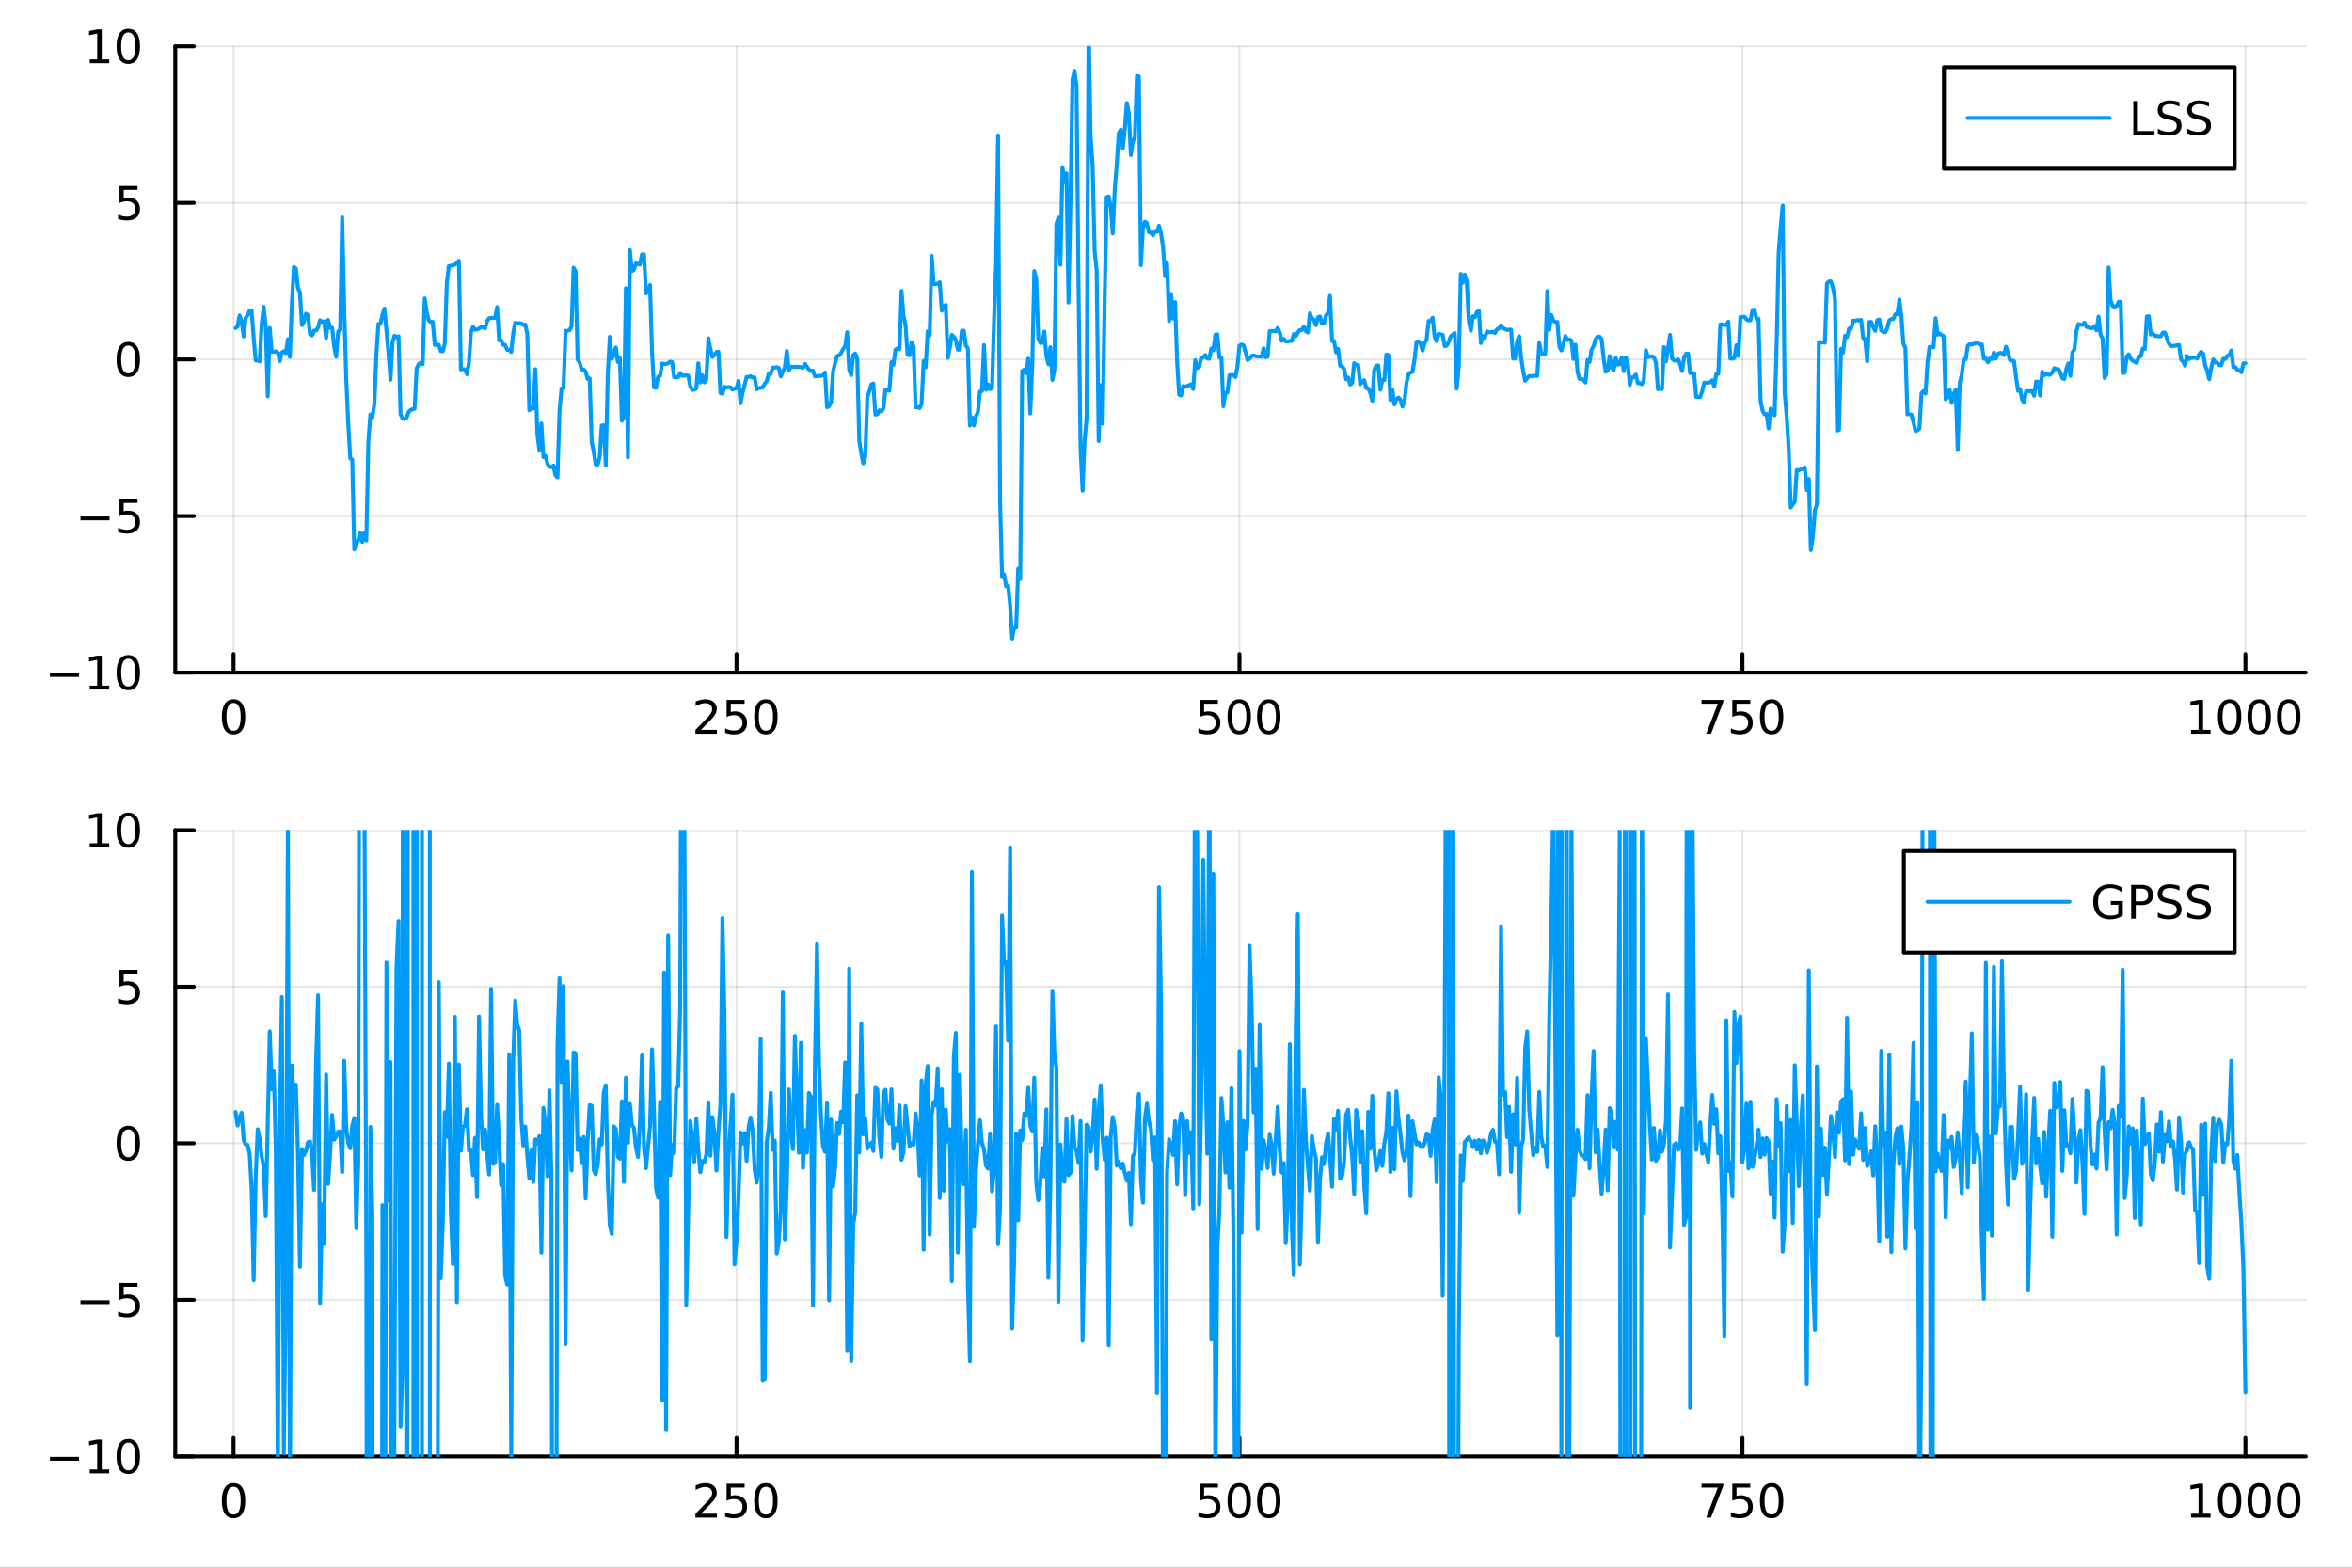 <?xml version="1.0" encoding="utf-8"?>
<svg xmlns="http://www.w3.org/2000/svg" xmlns:xlink="http://www.w3.org/1999/xlink" width="600" height="400" viewBox="0 0 2400 1600">
<rect x="0" y="0" width="2400" height="1600" fill="#333333" stroke="none"/>
<defs>
  <clipPath id="clip320">
    <rect x="0" y="0" width="2400" height="1600"/>
  </clipPath>
</defs>
<path clip-path="url(#clip320)" d="M0 1600 L2400 1600 L2400 0 L0 0  Z" fill="#ffffff" fill-rule="evenodd" fill-opacity="1"/>
<defs>
  <clipPath id="clip321">
    <rect x="480" y="0" width="1681" height="1600"/>
  </clipPath>
</defs>
<path clip-path="url(#clip320)" d="M178.867 686.448 L2352.76 686.448 L2352.76 47.244 L178.867 47.244  Z" fill="#ffffff" fill-rule="evenodd" fill-opacity="1"/>
<defs>
  <clipPath id="clip322">
    <rect x="178" y="47" width="2175" height="640"/>
  </clipPath>
</defs>
<polyline clip-path="url(#clip322)" style="stroke:#000000; stroke-linecap:round; stroke-linejoin:round; stroke-width:2; stroke-opacity:0.1; fill:none" points="238.339,686.448 238.339,47.244 "/>
<polyline clip-path="url(#clip322)" style="stroke:#000000; stroke-linecap:round; stroke-linejoin:round; stroke-width:2; stroke-opacity:0.1; fill:none" points="751.562,686.448 751.562,47.244 "/>
<polyline clip-path="url(#clip322)" style="stroke:#000000; stroke-linecap:round; stroke-linejoin:round; stroke-width:2; stroke-opacity:0.1; fill:none" points="1264.78,686.448 1264.78,47.244 "/>
<polyline clip-path="url(#clip322)" style="stroke:#000000; stroke-linecap:round; stroke-linejoin:round; stroke-width:2; stroke-opacity:0.1; fill:none" points="1778.01,686.448 1778.01,47.244 "/>
<polyline clip-path="url(#clip322)" style="stroke:#000000; stroke-linecap:round; stroke-linejoin:round; stroke-width:2; stroke-opacity:0.1; fill:none" points="2291.23,686.448 2291.23,47.244 "/>
<polyline clip-path="url(#clip322)" style="stroke:#000000; stroke-linecap:round; stroke-linejoin:round; stroke-width:2; stroke-opacity:0.1; fill:none" points="178.867,686.448 2352.76,686.448 "/>
<polyline clip-path="url(#clip322)" style="stroke:#000000; stroke-linecap:round; stroke-linejoin:round; stroke-width:2; stroke-opacity:0.1; fill:none" points="178.867,526.647 2352.76,526.647 "/>
<polyline clip-path="url(#clip322)" style="stroke:#000000; stroke-linecap:round; stroke-linejoin:round; stroke-width:2; stroke-opacity:0.1; fill:none" points="178.867,366.846 2352.76,366.846 "/>
<polyline clip-path="url(#clip322)" style="stroke:#000000; stroke-linecap:round; stroke-linejoin:round; stroke-width:2; stroke-opacity:0.1; fill:none" points="178.867,207.045 2352.76,207.045 "/>
<polyline clip-path="url(#clip322)" style="stroke:#000000; stroke-linecap:round; stroke-linejoin:round; stroke-width:2; stroke-opacity:0.1; fill:none" points="178.867,47.244 2352.76,47.244 "/>
<polyline clip-path="url(#clip320)" style="stroke:#000000; stroke-linecap:round; stroke-linejoin:round; stroke-width:4; stroke-opacity:1; fill:none" points="178.867,686.448 2352.76,686.448 "/>
<polyline clip-path="url(#clip320)" style="stroke:#000000; stroke-linecap:round; stroke-linejoin:round; stroke-width:4; stroke-opacity:1; fill:none" points="238.339,686.448 238.339,667.55 "/>
<polyline clip-path="url(#clip320)" style="stroke:#000000; stroke-linecap:round; stroke-linejoin:round; stroke-width:4; stroke-opacity:1; fill:none" points="751.562,686.448 751.562,667.55 "/>
<polyline clip-path="url(#clip320)" style="stroke:#000000; stroke-linecap:round; stroke-linejoin:round; stroke-width:4; stroke-opacity:1; fill:none" points="1264.78,686.448 1264.78,667.55 "/>
<polyline clip-path="url(#clip320)" style="stroke:#000000; stroke-linecap:round; stroke-linejoin:round; stroke-width:4; stroke-opacity:1; fill:none" points="1778.01,686.448 1778.01,667.55 "/>
<polyline clip-path="url(#clip320)" style="stroke:#000000; stroke-linecap:round; stroke-linejoin:round; stroke-width:4; stroke-opacity:1; fill:none" points="2291.23,686.448 2291.23,667.55 "/>
<path clip-path="url(#clip320)" d="M238.339 717.367 Q234.728 717.367 232.899 720.931 Q231.094 724.473 231.094 731.603 Q231.094 738.709 232.899 742.274 Q234.728 745.815 238.339 745.815 Q241.973 745.815 243.779 742.274 Q245.607 738.709 245.607 731.603 Q245.607 724.473 243.779 720.931 Q241.973 717.367 238.339 717.367 M238.339 713.663 Q244.149 713.663 247.205 718.269 Q250.283 722.853 250.283 731.603 Q250.283 740.329 247.205 744.936 Q244.149 749.519 238.339 749.519 Q232.529 749.519 229.45 744.936 Q226.395 740.329 226.395 731.603 Q226.395 722.853 229.45 718.269 Q232.529 713.663 238.339 713.663 Z" fill="#000000" fill-rule="nonzero" fill-opacity="1" /><path clip-path="url(#clip320)" d="M715.254 744.913 L731.574 744.913 L731.574 748.848 L709.629 748.848 L709.629 744.913 Q712.291 742.158 716.875 737.528 Q721.481 732.876 722.662 731.533 Q724.907 729.01 725.787 727.274 Q726.689 725.515 726.689 723.825 Q726.689 721.07 724.745 719.334 Q722.824 717.598 719.722 717.598 Q717.523 717.598 715.069 718.362 Q712.638 719.126 709.861 720.677 L709.861 715.955 Q712.685 714.82 715.138 714.242 Q717.592 713.663 719.629 713.663 Q725 713.663 728.194 716.348 Q731.388 719.033 731.388 723.524 Q731.388 725.654 730.578 727.575 Q729.791 729.473 727.685 732.066 Q727.106 732.737 724.004 735.954 Q720.902 739.149 715.254 744.913 Z" fill="#000000" fill-rule="nonzero" fill-opacity="1" /><path clip-path="url(#clip320)" d="M741.435 714.288 L759.791 714.288 L759.791 718.223 L745.717 718.223 L745.717 726.695 Q746.736 726.348 747.754 726.186 Q748.773 726.001 749.791 726.001 Q755.578 726.001 758.958 729.172 Q762.337 732.343 762.337 737.76 Q762.337 743.339 758.865 746.44 Q755.393 749.519 749.073 749.519 Q746.898 749.519 744.629 749.149 Q742.384 748.778 739.976 748.038 L739.976 743.339 Q742.06 744.473 744.282 745.028 Q746.504 745.584 748.981 745.584 Q752.985 745.584 755.323 743.478 Q757.661 741.371 757.661 737.76 Q757.661 734.149 755.323 732.042 Q752.985 729.936 748.981 729.936 Q747.106 729.936 745.231 730.353 Q743.379 730.769 741.435 731.649 L741.435 714.288 Z" fill="#000000" fill-rule="nonzero" fill-opacity="1" /><path clip-path="url(#clip320)" d="M781.55 717.367 Q777.939 717.367 776.11 720.931 Q774.305 724.473 774.305 731.603 Q774.305 738.709 776.11 742.274 Q777.939 745.815 781.55 745.815 Q785.184 745.815 786.99 742.274 Q788.819 738.709 788.819 731.603 Q788.819 724.473 786.99 720.931 Q785.184 717.367 781.55 717.367 M781.55 713.663 Q787.36 713.663 790.416 718.269 Q793.495 722.853 793.495 731.603 Q793.495 740.329 790.416 744.936 Q787.36 749.519 781.55 749.519 Q775.74 749.519 772.661 744.936 Q769.606 740.329 769.606 731.603 Q769.606 722.853 772.661 718.269 Q775.74 713.663 781.55 713.663 Z" fill="#000000" fill-rule="nonzero" fill-opacity="1" /><path clip-path="url(#clip320)" d="M1224.4 714.288 L1242.76 714.288 L1242.76 718.223 L1228.69 718.223 L1228.69 726.695 Q1229.7 726.348 1230.72 726.186 Q1231.74 726.001 1232.76 726.001 Q1238.55 726.001 1241.93 729.172 Q1245.31 732.343 1245.31 737.76 Q1245.31 743.339 1241.83 746.44 Q1238.36 749.519 1232.04 749.519 Q1229.87 749.519 1227.6 749.149 Q1225.35 748.778 1222.94 748.038 L1222.94 743.339 Q1225.03 744.473 1227.25 745.028 Q1229.47 745.584 1231.95 745.584 Q1235.95 745.584 1238.29 743.478 Q1240.63 741.371 1240.63 737.76 Q1240.63 734.149 1238.29 732.042 Q1235.95 729.936 1231.95 729.936 Q1230.07 729.936 1228.2 730.353 Q1226.35 730.769 1224.4 731.649 L1224.4 714.288 Z" fill="#000000" fill-rule="nonzero" fill-opacity="1" /><path clip-path="url(#clip320)" d="M1264.52 717.367 Q1260.91 717.367 1259.08 720.931 Q1257.27 724.473 1257.27 731.603 Q1257.27 738.709 1259.08 742.274 Q1260.91 745.815 1264.52 745.815 Q1268.15 745.815 1269.96 742.274 Q1271.79 738.709 1271.79 731.603 Q1271.79 724.473 1269.96 720.931 Q1268.15 717.367 1264.52 717.367 M1264.52 713.663 Q1270.33 713.663 1273.38 718.269 Q1276.46 722.853 1276.46 731.603 Q1276.46 740.329 1273.38 744.936 Q1270.33 749.519 1264.52 749.519 Q1258.71 749.519 1255.63 744.936 Q1252.57 740.329 1252.57 731.603 Q1252.57 722.853 1255.63 718.269 Q1258.71 713.663 1264.52 713.663 Z" fill="#000000" fill-rule="nonzero" fill-opacity="1" /><path clip-path="url(#clip320)" d="M1294.68 717.367 Q1291.07 717.367 1289.24 720.931 Q1287.44 724.473 1287.44 731.603 Q1287.44 738.709 1289.24 742.274 Q1291.07 745.815 1294.68 745.815 Q1298.31 745.815 1300.12 742.274 Q1301.95 738.709 1301.95 731.603 Q1301.95 724.473 1300.12 720.931 Q1298.31 717.367 1294.68 717.367 M1294.68 713.663 Q1300.49 713.663 1303.55 718.269 Q1306.62 722.853 1306.62 731.603 Q1306.62 740.329 1303.55 744.936 Q1300.49 749.519 1294.68 749.519 Q1288.87 749.519 1285.79 744.936 Q1282.74 740.329 1282.74 731.603 Q1282.74 722.853 1285.79 718.269 Q1288.87 713.663 1294.68 713.663 Z" fill="#000000" fill-rule="nonzero" fill-opacity="1" /><path clip-path="url(#clip320)" d="M1736.28 714.288 L1758.51 714.288 L1758.51 716.279 L1745.96 748.848 L1741.08 748.848 L1752.88 718.223 L1736.28 718.223 L1736.28 714.288 Z" fill="#000000" fill-rule="nonzero" fill-opacity="1" /><path clip-path="url(#clip320)" d="M1767.67 714.288 L1786.03 714.288 L1786.03 718.223 L1771.95 718.223 L1771.95 726.695 Q1772.97 726.348 1773.99 726.186 Q1775.01 726.001 1776.03 726.001 Q1781.82 726.001 1785.2 729.172 Q1788.57 732.343 1788.57 737.76 Q1788.57 743.339 1785.1 746.44 Q1781.63 749.519 1775.31 749.519 Q1773.14 749.519 1770.87 749.149 Q1768.62 748.778 1766.21 748.038 L1766.21 743.339 Q1768.3 744.473 1770.52 745.028 Q1772.74 745.584 1775.22 745.584 Q1779.22 745.584 1781.56 743.478 Q1783.9 741.371 1783.9 737.76 Q1783.9 734.149 1781.56 732.042 Q1779.22 729.936 1775.22 729.936 Q1773.34 729.936 1771.47 730.353 Q1769.62 730.769 1767.67 731.649 L1767.67 714.288 Z" fill="#000000" fill-rule="nonzero" fill-opacity="1" /><path clip-path="url(#clip320)" d="M1807.79 717.367 Q1804.18 717.367 1802.35 720.931 Q1800.54 724.473 1800.54 731.603 Q1800.54 738.709 1802.35 742.274 Q1804.18 745.815 1807.79 745.815 Q1811.42 745.815 1813.23 742.274 Q1815.06 738.709 1815.06 731.603 Q1815.06 724.473 1813.23 720.931 Q1811.42 717.367 1807.79 717.367 M1807.79 713.663 Q1813.6 713.663 1816.65 718.269 Q1819.73 722.853 1819.73 731.603 Q1819.73 740.329 1816.65 744.936 Q1813.6 749.519 1807.79 749.519 Q1801.98 749.519 1798.9 744.936 Q1795.84 740.329 1795.84 731.603 Q1795.84 722.853 1798.9 718.269 Q1801.98 713.663 1807.79 713.663 Z" fill="#000000" fill-rule="nonzero" fill-opacity="1" /><path clip-path="url(#clip320)" d="M2235.76 744.913 L2243.4 744.913 L2243.4 718.547 L2235.09 720.214 L2235.09 715.955 L2243.35 714.288 L2248.02 714.288 L2248.02 744.913 L2255.66 744.913 L2255.66 748.848 L2235.76 748.848 L2235.76 744.913 Z" fill="#000000" fill-rule="nonzero" fill-opacity="1" /><path clip-path="url(#clip320)" d="M2275.11 717.367 Q2271.5 717.367 2269.67 720.931 Q2267.86 724.473 2267.86 731.603 Q2267.86 738.709 2269.67 742.274 Q2271.5 745.815 2275.11 745.815 Q2278.74 745.815 2280.55 742.274 Q2282.38 738.709 2282.38 731.603 Q2282.38 724.473 2280.55 720.931 Q2278.74 717.367 2275.11 717.367 M2275.11 713.663 Q2280.92 713.663 2283.97 718.269 Q2287.05 722.853 2287.05 731.603 Q2287.05 740.329 2283.97 744.936 Q2280.92 749.519 2275.11 749.519 Q2269.3 749.519 2266.22 744.936 Q2263.16 740.329 2263.16 731.603 Q2263.16 722.853 2266.22 718.269 Q2269.3 713.663 2275.11 713.663 Z" fill="#000000" fill-rule="nonzero" fill-opacity="1" /><path clip-path="url(#clip320)" d="M2305.27 717.367 Q2301.66 717.367 2299.83 720.931 Q2298.02 724.473 2298.02 731.603 Q2298.02 738.709 2299.83 742.274 Q2301.66 745.815 2305.27 745.815 Q2308.9 745.815 2310.71 742.274 Q2312.54 738.709 2312.54 731.603 Q2312.54 724.473 2310.71 720.931 Q2308.9 717.367 2305.27 717.367 M2305.27 713.663 Q2311.08 713.663 2314.14 718.269 Q2317.21 722.853 2317.21 731.603 Q2317.21 740.329 2314.14 744.936 Q2311.08 749.519 2305.27 749.519 Q2299.46 749.519 2296.38 744.936 Q2293.33 740.329 2293.33 731.603 Q2293.33 722.853 2296.38 718.269 Q2299.46 713.663 2305.27 713.663 Z" fill="#000000" fill-rule="nonzero" fill-opacity="1" /><path clip-path="url(#clip320)" d="M2335.43 717.367 Q2331.82 717.367 2329.99 720.931 Q2328.19 724.473 2328.19 731.603 Q2328.19 738.709 2329.99 742.274 Q2331.82 745.815 2335.43 745.815 Q2339.07 745.815 2340.87 742.274 Q2342.7 738.709 2342.7 731.603 Q2342.7 724.473 2340.87 720.931 Q2339.07 717.367 2335.43 717.367 M2335.43 713.663 Q2341.24 713.663 2344.3 718.269 Q2347.38 722.853 2347.38 731.603 Q2347.38 740.329 2344.3 744.936 Q2341.24 749.519 2335.43 749.519 Q2329.62 749.519 2326.54 744.936 Q2323.49 740.329 2323.49 731.603 Q2323.49 722.853 2326.54 718.269 Q2329.62 713.663 2335.43 713.663 Z" fill="#000000" fill-rule="nonzero" fill-opacity="1" /><polyline clip-path="url(#clip320)" style="stroke:#000000; stroke-linecap:round; stroke-linejoin:round; stroke-width:4; stroke-opacity:1; fill:none" points="178.867,686.448 178.867,47.244 "/>
<polyline clip-path="url(#clip320)" style="stroke:#000000; stroke-linecap:round; stroke-linejoin:round; stroke-width:4; stroke-opacity:1; fill:none" points="178.867,686.448 197.764,686.448 "/>
<polyline clip-path="url(#clip320)" style="stroke:#000000; stroke-linecap:round; stroke-linejoin:round; stroke-width:4; stroke-opacity:1; fill:none" points="178.867,526.647 197.764,526.647 "/>
<polyline clip-path="url(#clip320)" style="stroke:#000000; stroke-linecap:round; stroke-linejoin:round; stroke-width:4; stroke-opacity:1; fill:none" points="178.867,366.846 197.764,366.846 "/>
<polyline clip-path="url(#clip320)" style="stroke:#000000; stroke-linecap:round; stroke-linejoin:round; stroke-width:4; stroke-opacity:1; fill:none" points="178.867,207.045 197.764,207.045 "/>
<polyline clip-path="url(#clip320)" style="stroke:#000000; stroke-linecap:round; stroke-linejoin:round; stroke-width:4; stroke-opacity:1; fill:none" points="178.867,47.244 197.764,47.244 "/>
<path clip-path="url(#clip320)" d="M50.992 686.899 L80.668 686.899 L80.668 690.834 L50.992 690.834 L50.992 686.899 Z" fill="#000000" fill-rule="nonzero" fill-opacity="1" /><path clip-path="url(#clip320)" d="M91.571 699.793 L99.21 699.793 L99.21 673.427 L90.899 675.094 L90.899 670.835 L99.163 669.168 L103.839 669.168 L103.839 699.793 L111.478 699.793 L111.478 703.728 L91.571 703.728 L91.571 699.793 Z" fill="#000000" fill-rule="nonzero" fill-opacity="1" /><path clip-path="url(#clip320)" d="M130.922 672.247 Q127.311 672.247 125.482 675.811 Q123.677 679.353 123.677 686.483 Q123.677 693.589 125.482 697.154 Q127.311 700.695 130.922 700.695 Q134.556 700.695 136.362 697.154 Q138.191 693.589 138.191 686.483 Q138.191 679.353 136.362 675.811 Q134.556 672.247 130.922 672.247 M130.922 668.543 Q136.732 668.543 139.788 673.149 Q142.867 677.733 142.867 686.483 Q142.867 695.209 139.788 699.816 Q136.732 704.399 130.922 704.399 Q125.112 704.399 122.033 699.816 Q118.978 695.209 118.978 686.483 Q118.978 677.733 122.033 673.149 Q125.112 668.543 130.922 668.543 Z" fill="#000000" fill-rule="nonzero" fill-opacity="1" /><path clip-path="url(#clip320)" d="M82.149 527.098 L111.825 527.098 L111.825 531.033 L82.149 531.033 L82.149 527.098 Z" fill="#000000" fill-rule="nonzero" fill-opacity="1" /><path clip-path="url(#clip320)" d="M121.964 509.367 L140.32 509.367 L140.32 513.302 L126.246 513.302 L126.246 521.774 Q127.265 521.427 128.283 521.265 Q129.302 521.08 130.32 521.08 Q136.107 521.08 139.487 524.251 Q142.867 527.422 142.867 532.839 Q142.867 538.418 139.394 541.52 Q135.922 544.598 129.603 544.598 Q127.427 544.598 125.158 544.228 Q122.913 543.857 120.506 543.117 L120.506 538.418 Q122.589 539.552 124.811 540.108 Q127.033 540.663 129.51 540.663 Q133.515 540.663 135.853 538.557 Q138.191 536.45 138.191 532.839 Q138.191 529.228 135.853 527.121 Q133.515 525.015 129.51 525.015 Q127.635 525.015 125.76 525.432 Q123.908 525.848 121.964 526.728 L121.964 509.367 Z" fill="#000000" fill-rule="nonzero" fill-opacity="1" /><path clip-path="url(#clip320)" d="M130.922 352.645 Q127.311 352.645 125.482 356.209 Q123.677 359.751 123.677 366.881 Q123.677 373.987 125.482 377.552 Q127.311 381.094 130.922 381.094 Q134.556 381.094 136.362 377.552 Q138.191 373.987 138.191 366.881 Q138.191 359.751 136.362 356.209 Q134.556 352.645 130.922 352.645 M130.922 348.941 Q136.732 348.941 139.788 353.547 Q142.867 358.131 142.867 366.881 Q142.867 375.608 139.788 380.214 Q136.732 384.797 130.922 384.797 Q125.112 384.797 122.033 380.214 Q118.978 375.608 118.978 366.881 Q118.978 358.131 122.033 353.547 Q125.112 348.941 130.922 348.941 Z" fill="#000000" fill-rule="nonzero" fill-opacity="1" /><path clip-path="url(#clip320)" d="M121.964 189.765 L140.32 189.765 L140.32 193.7 L126.246 193.7 L126.246 202.172 Q127.265 201.825 128.283 201.663 Q129.302 201.478 130.32 201.478 Q136.107 201.478 139.487 204.649 Q142.867 207.82 142.867 213.237 Q142.867 218.816 139.394 221.918 Q135.922 224.996 129.603 224.996 Q127.427 224.996 125.158 224.626 Q122.913 224.256 120.506 223.515 L120.506 218.816 Q122.589 219.95 124.811 220.506 Q127.033 221.061 129.51 221.061 Q133.515 221.061 135.853 218.955 Q138.191 216.848 138.191 213.237 Q138.191 209.626 135.853 207.52 Q133.515 205.413 129.51 205.413 Q127.635 205.413 125.76 205.83 Q123.908 206.246 121.964 207.126 L121.964 189.765 Z" fill="#000000" fill-rule="nonzero" fill-opacity="1" /><path clip-path="url(#clip320)" d="M91.571 60.589 L99.21 60.589 L99.21 34.223 L90.899 35.89 L90.899 31.631 L99.163 29.964 L103.839 29.964 L103.839 60.589 L111.478 60.589 L111.478 64.524 L91.571 64.524 L91.571 60.589 Z" fill="#000000" fill-rule="nonzero" fill-opacity="1" /><path clip-path="url(#clip320)" d="M130.922 33.043 Q127.311 33.043 125.482 36.608 Q123.677 40.149 123.677 47.279 Q123.677 54.385 125.482 57.95 Q127.311 61.492 130.922 61.492 Q134.556 61.492 136.362 57.95 Q138.191 54.385 138.191 47.279 Q138.191 40.149 136.362 36.608 Q134.556 33.043 130.922 33.043 M130.922 29.339 Q136.732 29.339 139.788 33.946 Q142.867 38.529 142.867 47.279 Q142.867 56.006 139.788 60.612 Q136.732 65.195 130.922 65.195 Q125.112 65.195 122.033 60.612 Q118.978 56.006 118.978 47.279 Q118.978 38.529 122.033 33.946 Q125.112 29.339 130.922 29.339 Z" fill="#000000" fill-rule="nonzero" fill-opacity="1" /><polyline clip-path="url(#clip322)" style="stroke:#009af9; stroke-linecap:round; stroke-linejoin:round; stroke-width:4; stroke-opacity:1; fill:none" points="240.392,334.886 242.445,333.228 244.498,321.919 246.55,327.661 248.603,343.37 250.656,324.518 252.709,321.934 254.762,316.965 256.815,317.433 258.868,344.876 260.921,367.874 262.974,368.034 265.027,368.833 267.079,330.359 269.132,313.179 271.185,333.366 273.238,404.441 275.291,334.711 277.344,359.142 279.397,359.063 281.45,358.638 283.503,359.938 285.555,368.522 287.608,359.864 289.661,358.467 291.714,360.503 293.767,346.215 295.82,364.261 297.873,309.479 299.926,272.521 301.979,274.164 304.031,294.165 306.084,298.561 308.137,331.803 310.19,328.519 312.243,320.129 314.296,321.721 316.349,341.088 318.402,342.321 320.455,337.419 322.507,337.416 324.56,334.265 326.613,326.811 328.666,328.25 330.719,327.989 332.772,344.943 334.825,326.541 336.878,334.525 338.931,334.572 340.984,353.769 343.036,364.109 345.089,338.467 347.142,336.063 349.195,221.674 351.248,314.237 353.301,386.55 355.354,431.724 357.407,467.686 359.46,469.046 361.512,560.708 363.565,555.486 365.618,551.26 367.671,543.719 369.724,553.039 371.777,543.99 373.83,551.64 375.883,450.903 377.936,423.043 379.988,425.975 382.041,412.054 384.094,361.923 386.147,330.554 388.2,330.576 390.253,321.285 392.306,314.872 394.359,337.672 396.412,360.106 398.464,387.518 400.517,349.259 402.57,342.617 404.623,344.282 406.676,343.13 408.729,422.682 410.782,427.227 412.835,427.714 414.888,426.384 416.94,420.555 418.993,418.395 421.046,417.666 423.099,417.134 425.152,376.054 427.205,371.724 429.258,370.179 431.311,371.726 433.364,304.552 435.417,318.399 437.469,326.931 439.522,328.484 441.575,328.488 443.628,351.996 445.681,351.952 447.734,351.963 449.787,358.348 451.84,358.484 453.893,350.402 455.945,288.706 457.998,271.629 460.051,271.22 462.104,270.724 464.157,270.089 466.21,268.382 468.263,266.173 470.316,377.038 472.369,376.857 474.421,376.849 476.474,381.939 478.527,370.083 480.58,339.08 482.633,333.585 484.686,336.551 486.739,336.271 488.792,335.265 490.845,333.971 492.897,333.915 494.95,335.226 497.003,327.767 499.056,324.775 501.109,324.5 503.162,324.431 505.215,324.394 507.268,313.454 509.321,347.361 511.374,347.388 513.426,351.998 515.479,352.061 517.532,357.052 519.585,357.05 521.638,359.231 523.691,340.217 525.744,329.384 527.797,329.887 529.85,329.886 531.902,330.042 533.955,331.743 536.008,331.167 538.061,340.835 540.114,418.788 542.167,415.875 544.22,416.97 546.273,376.797 548.326,442.786 550.378,460.032 552.431,432.146 554.484,466.532 556.537,465.158 558.59,473.125 560.643,476.541 562.696,476.79 564.749,475.153 566.802,485.146 568.854,487.161 570.907,419.663 572.96,396.43 575.013,396.395 577.066,337.703 579.119,337.637 581.172,337.005 583.225,333.141 585.278,273.225 587.331,276.844 589.383,366.927 591.436,369.933 593.489,377.103 595.542,377.105 597.595,379.338 599.648,386.849 601.701,386.183 603.754,451.294 605.807,460.857 607.859,474.104 609.912,474.065 611.965,466.259 614.018,434.316 616.071,434.009 618.124,474.949 620.177,381.681 622.23,343.862 624.283,366.268 626.335,362.355 628.388,354.581 630.441,369.479 632.494,365.494 634.547,429.429 636.6,425.926 638.653,294.129 640.706,466.764 642.759,255.138 644.811,276.738 646.864,275.455 648.917,268.724 650.97,269.281 653.023,270.076 655.076,259.613 657.129,259.61 659.182,299.515 661.235,297.75 663.288,290.865 665.34,359.288 667.393,395.569 669.446,395.718 671.499,384.422 673.552,383.731 675.605,370.968 677.658,371.461 679.711,371.487 681.764,370.801 683.816,369.059 685.869,369.626 687.922,385.037 689.975,385.057 692.028,384.944 694.081,380.699 696.134,383.407 698.187,383.479 700.24,382.942 702.292,383.46 704.345,394.092 706.398,397.849 708.451,397.78 710.504,396.532 712.557,370.777 714.61,390.436 716.663,383.059 718.716,390.311 720.768,387.41 722.821,345.232 724.874,356.025 726.927,364.203 728.98,362.647 731.033,359.228 733.086,359.048 735.139,401.153 737.192,401.921 739.245,394.816 741.297,395.543 743.35,395.041 745.403,395.211 747.456,397.644 749.509,396.574 751.562,396.287 753.615,388.786 755.668,411.584 757.721,400.962 759.773,393.027 761.826,384.747 763.879,384.86 765.932,383.952 767.985,385.514 770.038,385.139 772.091,397.345 774.144,396.061 776.197,395.916 778.249,395.351 780.302,391.654 782.355,389.048 784.408,381.44 786.461,381.444 788.514,375.289 790.567,375.286 792.62,374.728 794.673,375.638 796.725,384.223 798.778,379.432 800.831,375.049 802.884,358.175 804.937,378.216 806.99,374.392 809.043,374.412 811.096,374.446 813.149,374.436 815.202,374.555 817.254,374.618 819.307,375.543 821.36,371.358 823.413,374.398 825.466,377.167 827.519,378.913 829.572,378.267 831.625,384.118 833.678,384.03 835.73,383.762 837.783,383.548 839.836,383.179 841.889,380.288 843.942,415.614 845.995,414.637 848.048,410.221 850.101,379.034 852.154,370.262 854.206,363.331 856.259,362.942 858.312,360.125 860.365,356.094 862.418,353.55 864.471,339.016 866.524,377.437 868.577,382.854 870.63,362.426 872.682,360.774 874.735,366.039 876.788,449.737 878.841,462.737 880.894,472.796 882.947,465.88 885,405.26 887.053,399.575 889.106,392.378 891.159,391.514 893.211,423.102 895.264,422.831 897.317,418.779 899.37,419.921 901.423,416.858 903.476,397.777 905.529,398.185 907.582,398.77 909.635,369.696 911.687,372.445 913.74,356.859 915.793,355.535 917.846,356.421 919.899,296.897 921.952,322.084 924.005,331.691 926.058,362.041 928.111,362.692 930.163,349.401 932.216,353.795 934.269,415.606 936.322,415.725 938.375,416.53 940.428,411.845 942.481,368.366 944.534,374.874 946.587,338.214 948.639,342.339 950.692,261.246 952.745,289.899 954.798,289.896 956.851,289.594 958.904,288.089 960.957,317.122 963.01,312.904 965.063,311.166 967.116,365.241 969.168,355.31 971.221,341.735 973.274,343.608 975.327,346.844 977.38,356.887 979.433,356.735 981.486,337.618 983.539,337.523 985.592,352.797 987.644,355.528 989.697,434.35 991.75,425.908 993.803,434.208 995.856,425.124 997.909,420.212 999.962,399.681 1002.01,399.118 1004.07,352.141 1006.12,397.743 1008.17,392.271 1010.23,397.209 1012.28,396.157 1014.33,326.263 1016.38,270.127 1018.44,138.118 1020.49,511.393 1022.54,589.123 1024.6,586.21 1026.65,598.369 1028.7,597.787 1030.76,617.827 1032.81,651.73 1034.86,640.837 1036.91,640.662 1038.97,580.317 1041.02,591.04 1043.07,378.637 1045.13,377.244 1047.18,380.853 1049.23,366.039 1051.28,422.007 1053.34,373.24 1055.39,276.592 1057.44,284.69 1059.5,344.917 1061.55,349.99 1063.6,349.891 1065.65,338.404 1067.71,363.359 1069.76,371.661 1071.81,354.421 1073.87,387.787 1075.92,377.194 1077.97,228.622 1080.02,222.14 1082.08,270.172 1084.13,170.584 1086.18,186.037 1088.24,176.778 1090.29,308.838 1092.34,205.728 1094.39,81.024 1096.45,72.262 1098.5,87.582 1100.55,293.624 1102.61,457.35 1104.66,500.798 1106.71,449.629 1108.77,427.112 1110.82,19.664 1112.87,138.184 1114.92,168.789 1116.98,256.361 1119.03,275.583 1121.08,450.139 1123.14,393.242 1125.19,432.387 1127.24,302.954 1129.29,201.173 1131.35,200.469 1133.4,210.967 1135.45,238.305 1137.51,193.405 1139.56,167.786 1141.61,136.044 1143.66,132.351 1145.72,151.564 1147.77,131.983 1149.82,105.12 1151.88,114.947 1153.93,158.232 1155.98,144.397 1158.03,140.379 1160.09,77.657 1162.14,77.918 1164.19,270.625 1166.25,233.155 1168.3,226.357 1170.35,227.784 1172.4,237.119 1174.46,237.469 1176.51,240.19 1178.56,235.712 1180.62,236.68 1182.67,230.39 1184.72,237.972 1186.77,251.917 1188.83,282.01 1190.88,268.821 1192.93,327.583 1194.99,300 1197.04,325.228 1199.09,308.325 1201.15,369.386 1203.2,402.849 1205.25,403.648 1207.3,394.042 1209.36,395.021 1211.41,393.904 1213.46,393.091 1215.52,392.23 1217.57,397.048 1219.62,367.631 1221.67,375.744 1223.73,374.473 1225.78,364.725 1227.83,364.924 1229.89,362.232 1231.94,365.966 1233.99,366.113 1236.04,355.702 1238.1,357.621 1240.15,341.643 1242.2,341.135 1244.26,364.858 1246.31,364.849 1248.36,414.648 1250.41,401.243 1252.47,400.487 1254.52,382.922 1256.57,382.794 1258.63,382.766 1260.68,384.815 1262.73,373.519 1264.78,352.73 1266.84,351.695 1268.89,352.406 1270.94,359.21 1273,367.411 1275.05,366.224 1277.1,363.384 1279.16,362.777 1281.21,363.35 1283.26,363.959 1285.31,363.928 1287.37,364.052 1289.42,355.567 1291.47,364.55 1293.53,364.009 1295.58,337.977 1297.63,337.775 1299.68,337.785 1301.74,338.261 1303.79,334.664 1305.84,339.51 1307.9,347.89 1309.95,345.756 1312,348.396 1314.05,348.623 1316.11,347.867 1318.16,347.981 1320.21,340.944 1322.27,343.019 1324.32,339.394 1326.37,336.851 1328.42,336.928 1330.48,333.265 1332.53,338.051 1334.58,339.364 1336.64,319.743 1338.69,324.901 1340.74,326.325 1342.79,331.912 1344.85,323.794 1346.9,322.98 1348.95,330.363 1351.01,329.959 1353.06,322.095 1355.11,319.441 1357.16,301.954 1359.22,348.044 1361.27,347.934 1363.32,359.705 1365.38,356.049 1367.43,373.282 1369.48,373.861 1371.54,376.642 1373.59,387.069 1375.64,385.298 1377.69,392.447 1379.75,390.699 1381.8,370.568 1383.85,372.862 1385.91,372.461 1387.96,392.158 1390.01,389.542 1392.06,388.117 1394.12,396.061 1396.17,396.389 1398.22,400.888 1400.28,409.066 1402.33,377.578 1404.38,373.161 1406.43,372.989 1408.49,397.778 1410.54,387.844 1412.59,387.906 1414.65,361.795 1416.7,362.445 1418.75,408.233 1420.8,398.11 1422.86,412.801 1424.91,407.553 1426.96,405.754 1429.02,407.948 1431.07,415.001 1433.12,409.953 1435.17,390.998 1437.23,382.113 1439.28,380.125 1441.33,379.663 1443.39,367.154 1445.44,348.731 1447.49,348.433 1449.55,350.643 1451.6,357.763 1453.65,349.956 1455.7,347.148 1457.76,327.567 1459.81,327.58 1461.86,324.172 1463.92,343.597 1465.97,348.165 1468.02,340.775 1470.07,341.32 1472.13,341.699 1474.18,353.227 1476.23,352.817 1478.29,349.007 1480.34,343.218 1482.39,341.78 1484.44,339.947 1486.5,396.581 1488.55,373.989 1490.6,279.624 1492.66,288.586 1494.71,280.344 1496.76,287.269 1498.81,327.75 1500.87,337.586 1502.92,322.731 1504.97,323.768 1507.03,318.634 1509.08,316.982 1511.13,350.106 1513.18,342.873 1515.24,344.59 1517.29,338.256 1519.34,339.043 1521.4,339.098 1523.45,338.648 1525.5,339.882 1527.55,336.05 1529.61,335.204 1531.66,332 1533.71,335.276 1535.77,335.698 1537.82,336.862 1539.87,336.47 1541.93,336.461 1543.98,365.929 1546.03,365.982 1548.08,348.108 1550.14,343.24 1552.19,365.229 1554.24,378.599 1556.3,388.615 1558.35,385.995 1560.4,383.801 1562.45,383.921 1564.51,383.63 1566.56,383.555 1568.61,383.665 1570.67,349.836 1572.72,360.589 1574.77,361.189 1576.82,361.132 1578.88,297.18 1580.93,336.615 1582.98,321.427 1585.04,327.28 1587.09,328.608 1589.14,328.652 1591.19,353.754 1593.25,357.679 1595.3,351.027 1597.35,342.918 1599.41,347.107 1601.46,346.452 1603.51,347.616 1605.56,366.396 1607.62,351.857 1609.67,379.46 1611.72,386.755 1613.78,386.7 1615.83,387.763 1617.88,390.386 1619.94,367.302 1621.99,369.481 1624.04,356.873 1626.09,353.35 1628.15,346.377 1630.2,343.612 1632.25,343.617 1634.31,345.957 1636.36,365.922 1638.41,379.416 1640.46,378.583 1642.52,363.384 1644.57,375.565 1646.62,377.852 1648.68,365.217 1650.73,372.2 1652.78,371.561 1654.83,364.953 1656.89,378.852 1658.94,364.721 1660.99,370.471 1663.05,392.946 1665.1,385.277 1667.15,384.95 1669.2,382.324 1671.26,391.035 1673.31,391.141 1675.36,392.072 1677.42,387.813 1679.47,357.473 1681.52,364.45 1683.57,364.049 1685.63,363.556 1687.68,364.648 1689.73,370.243 1691.79,397.337 1693.84,396.354 1695.89,397.179 1697.94,354.166 1700,368.907 1702.05,355.746 1704.1,341.74 1706.16,365.7 1708.21,367.96 1710.26,368.03 1712.32,366.837 1714.37,371.522 1716.42,378.697 1718.47,364.932 1720.53,361.017 1722.58,360.86 1724.63,380.825 1726.69,380.826 1728.74,380.859 1730.79,405.098 1732.84,405.102 1734.9,405.168 1736.95,399.146 1739,390.59 1741.06,390.807 1743.11,390.364 1745.16,390.299 1747.21,388.121 1749.27,394.638 1751.32,381.662 1753.37,381.572 1755.43,331.083 1757.48,330.985 1759.53,331.676 1761.58,331.741 1763.64,328.266 1765.69,366.015 1767.74,366.042 1769.8,365.378 1771.85,352.425 1773.9,363.245 1775.95,323.503 1778.01,323.549 1780.06,323.232 1782.11,325.978 1784.17,327.05 1786.22,326.784 1788.27,316.292 1790.33,316.206 1792.38,325.667 1794.43,325.278 1796.48,408.919 1798.54,419.041 1800.59,422.851 1802.64,422.428 1804.7,437.221 1806.75,417.12 1808.8,420.707 1810.85,423.841 1812.91,351.744 1814.96,258.087 1817.01,231.816 1819.07,209.765 1821.12,400.689 1823.17,424.99 1825.22,458.757 1827.28,517.853 1829.33,514.782 1831.38,512.232 1833.44,479.68 1835.49,480.097 1837.54,479.056 1839.59,478.553 1841.65,477.001 1843.7,500.28 1845.75,488.859 1847.81,561.43 1849.86,547.598 1851.91,521.176 1853.96,514.363 1856.02,348.984 1858.07,349.519 1860.12,349.518 1862.18,349.773 1864.23,289.335 1866.28,287.241 1868.34,287.164 1870.39,294.011 1872.44,304.705 1874.49,439.552 1876.55,438.595 1878.6,356.105 1880.65,359.904 1882.71,342.7 1884.76,344.12 1886.81,335.377 1888.86,335.517 1890.92,327.359 1892.97,327.42 1895.02,326.682 1897.08,327.218 1899.13,326.473 1901.18,345.057 1903.23,345.828 1905.29,368.763 1907.34,328.741 1909.39,328.499 1911.45,333.876 1913.5,337.678 1915.55,326.806 1917.6,326.071 1919.66,337.293 1921.71,338.775 1923.76,339.096 1925.82,335.028 1927.87,326.902 1929.92,325.668 1931.97,325.609 1934.03,320.754 1936.08,320.604 1938.13,305.654 1940.19,322.631 1942.24,350.734 1944.29,355.133 1946.34,422.79 1948.4,422.744 1950.45,423.18 1952.5,430.702 1954.56,440.014 1956.61,439.298 1958.66,437.087 1960.72,401.334 1962.77,399.04 1964.82,401.755 1966.87,369.782 1968.93,354.106 1970.98,354.302 1973.03,354.459 1975.09,324.769 1977.14,341.697 1979.19,340.316 1981.24,341.997 1983.3,343.101 1985.35,407.48 1987.4,405.432 1989.46,397.891 1991.51,411.238 1993.56,402.325 1995.61,397.84 1997.67,459.233 1999.72,391.145 2001.77,382.689 2003.83,366.69 2005.88,366.782 2007.93,352.94 2009.98,351.304 2012.04,351.581 2014.09,350.972 2016.14,350.014 2018.2,349.984 2020.25,351.964 2022.3,351.484 2024.35,366.164 2026.41,365.815 2028.46,369.833 2030.51,365.934 2032.57,366.543 2034.62,359.762 2036.67,365.961 2038.73,361.153 2040.78,360.121 2042.83,360.412 2044.88,362.475 2046.94,353.878 2048.99,359.959 2051.04,367.446 2053.1,368.034 2055.15,368.583 2057.2,384.9 2059.25,398.963 2061.31,396.99 2063.36,407.753 2065.41,410.945 2067.47,399.236 2069.52,399.201 2071.57,399.229 2073.62,399.227 2075.68,403.873 2077.73,389.403 2079.78,389.686 2081.84,403.684 2083.89,379.313 2085.94,383.057 2087.99,381.379 2090.05,382.397 2092.1,382.472 2094.15,380.176 2096.21,375.762 2098.26,376.702 2100.31,376.688 2102.36,380.174 2104.42,386.048 2106.47,386.89 2108.52,376.439 2110.58,370.785 2112.63,383.593 2114.68,359.613 2116.73,356.735 2118.79,338.088 2120.84,330.689 2122.89,331.418 2124.95,331.56 2127,329.28 2129.05,333.525 2131.11,334.201 2133.16,335.09 2135.21,334.726 2137.26,332.761 2139.32,337.191 2141.37,323.164 2143.42,341.64 2145.48,345.439 2147.53,385.772 2149.58,381.932 2151.63,273.072 2153.69,306.666 2155.74,312.375 2157.79,312.928 2159.85,312.361 2161.9,308 2163.95,308.056 2166,380.827 2168.06,380.365 2170.11,363.931 2172.16,361.648 2174.22,366.276 2176.27,368.196 2178.32,369.272 2180.37,370.438 2182.43,363.922 2184.48,363.582 2186.53,355.573 2188.59,356.076 2190.64,323.019 2192.69,322.748 2194.74,341.418 2196.8,340.343 2198.85,342.764 2200.9,342.829 2202.96,343.344 2205.01,343.105 2207.06,339.435 2209.12,339.431 2211.17,345.583 2213.22,351.001 2215.27,352.986 2217.33,353.117 2219.38,352.892 2221.43,352.314 2223.49,352.092 2225.54,366.783 2227.59,369.108 2229.64,373.317 2231.7,363.448 2233.75,366.43 2235.8,365.219 2237.86,365.257 2239.91,364.767 2241.96,365.997 2244.01,361.687 2246.07,358.987 2248.12,360.892 2250.17,373.045 2252.23,378.352 2254.28,387.155 2256.33,375.434 2258.38,366.831 2260.44,370.112 2262.49,370.089 2264.54,372.656 2266.6,372.793 2268.65,366.185 2270.7,366.41 2272.75,363.204 2274.81,362.604 2276.86,357.636 2278.91,374.686 2280.97,374.628 2283.02,377.523 2285.07,377.882 2287.12,379.947 2289.18,370.834 2291.23,370.759 "/>
<path clip-path="url(#clip320)" d="M1983.6 172.231 L2280.29 172.231 L2280.29 68.551 L1983.6 68.551  Z" fill="#ffffff" fill-rule="evenodd" fill-opacity="1"/>
<polyline clip-path="url(#clip320)" style="stroke:#000000; stroke-linecap:round; stroke-linejoin:round; stroke-width:4; stroke-opacity:1; fill:none" points="1983.6,172.231 2280.29,172.231 2280.29,68.551 1983.6,68.551 1983.6,172.231 "/>
<polyline clip-path="url(#clip320)" style="stroke:#009af9; stroke-linecap:round; stroke-linejoin:round; stroke-width:4; stroke-opacity:1; fill:none" points="2007.75,120.391 2152.68,120.391 "/>
<path clip-path="url(#clip320)" d="M2176.83 103.111 L2181.51 103.111 L2181.51 133.736 L2198.34 133.736 L2198.34 137.671 L2176.83 137.671 L2176.83 103.111 Z" fill="#000000" fill-rule="nonzero" fill-opacity="1" /><path clip-path="url(#clip320)" d="M2223.96 104.245 L2223.96 108.805 Q2221.3 107.532 2218.94 106.907 Q2216.58 106.282 2214.38 106.282 Q2210.56 106.282 2208.48 107.764 Q2206.42 109.245 2206.42 111.977 Q2206.42 114.268 2207.78 115.449 Q2209.17 116.606 2213.01 117.324 L2215.84 117.902 Q2221.07 118.898 2223.55 121.421 Q2226.05 123.921 2226.05 128.134 Q2226.05 133.157 2222.67 135.75 Q2219.31 138.342 2212.81 138.342 Q2210.35 138.342 2207.57 137.787 Q2204.82 137.231 2201.86 136.143 L2201.86 131.328 Q2204.7 132.926 2207.44 133.736 Q2210.17 134.546 2212.81 134.546 Q2216.81 134.546 2218.99 132.972 Q2221.16 131.398 2221.16 128.481 Q2221.16 125.935 2219.59 124.5 Q2218.04 123.064 2214.47 122.347 L2211.62 121.791 Q2206.39 120.75 2204.06 118.527 Q2201.72 116.305 2201.72 112.347 Q2201.72 107.764 2204.94 105.125 Q2208.18 102.486 2213.85 102.486 Q2216.28 102.486 2218.8 102.926 Q2221.32 103.366 2223.96 104.245 Z" fill="#000000" fill-rule="nonzero" fill-opacity="1" /><path clip-path="url(#clip320)" d="M2254.06 104.245 L2254.06 108.805 Q2251.39 107.532 2249.03 106.907 Q2246.67 106.282 2244.47 106.282 Q2240.65 106.282 2238.57 107.764 Q2236.51 109.245 2236.51 111.977 Q2236.51 114.268 2237.87 115.449 Q2239.26 116.606 2243.11 117.324 L2245.93 117.902 Q2251.16 118.898 2253.64 121.421 Q2256.14 123.921 2256.14 128.134 Q2256.14 133.157 2252.76 135.75 Q2249.4 138.342 2242.9 138.342 Q2240.44 138.342 2237.67 137.787 Q2234.91 137.231 2231.95 136.143 L2231.95 131.328 Q2234.8 132.926 2237.53 133.736 Q2240.26 134.546 2242.9 134.546 Q2246.9 134.546 2249.08 132.972 Q2251.25 131.398 2251.25 128.481 Q2251.25 125.935 2249.68 124.5 Q2248.13 123.064 2244.56 122.347 L2241.72 121.791 Q2236.49 120.75 2234.15 118.527 Q2231.81 116.305 2231.81 112.347 Q2231.81 107.764 2235.03 105.125 Q2238.27 102.486 2243.94 102.486 Q2246.37 102.486 2248.89 102.926 Q2251.42 103.366 2254.06 104.245 Z" fill="#000000" fill-rule="nonzero" fill-opacity="1" /><path clip-path="url(#clip320)" d="M178.867 1486.45 L2352.76 1486.45 L2352.76 847.244 L178.867 847.244  Z" fill="#ffffff" fill-rule="evenodd" fill-opacity="1"/>
<defs>
  <clipPath id="clip323">
    <rect x="178" y="847" width="2175" height="640"/>
  </clipPath>
</defs>
<polyline clip-path="url(#clip323)" style="stroke:#000000; stroke-linecap:round; stroke-linejoin:round; stroke-width:2; stroke-opacity:0.1; fill:none" points="238.339,1486.45 238.339,847.244 "/>
<polyline clip-path="url(#clip323)" style="stroke:#000000; stroke-linecap:round; stroke-linejoin:round; stroke-width:2; stroke-opacity:0.1; fill:none" points="751.562,1486.45 751.562,847.244 "/>
<polyline clip-path="url(#clip323)" style="stroke:#000000; stroke-linecap:round; stroke-linejoin:round; stroke-width:2; stroke-opacity:0.1; fill:none" points="1264.78,1486.45 1264.78,847.244 "/>
<polyline clip-path="url(#clip323)" style="stroke:#000000; stroke-linecap:round; stroke-linejoin:round; stroke-width:2; stroke-opacity:0.1; fill:none" points="1778.01,1486.45 1778.01,847.244 "/>
<polyline clip-path="url(#clip323)" style="stroke:#000000; stroke-linecap:round; stroke-linejoin:round; stroke-width:2; stroke-opacity:0.1; fill:none" points="2291.23,1486.45 2291.23,847.244 "/>
<polyline clip-path="url(#clip323)" style="stroke:#000000; stroke-linecap:round; stroke-linejoin:round; stroke-width:2; stroke-opacity:0.1; fill:none" points="178.867,1486.45 2352.76,1486.45 "/>
<polyline clip-path="url(#clip323)" style="stroke:#000000; stroke-linecap:round; stroke-linejoin:round; stroke-width:2; stroke-opacity:0.1; fill:none" points="178.867,1326.65 2352.76,1326.65 "/>
<polyline clip-path="url(#clip323)" style="stroke:#000000; stroke-linecap:round; stroke-linejoin:round; stroke-width:2; stroke-opacity:0.1; fill:none" points="178.867,1166.85 2352.76,1166.85 "/>
<polyline clip-path="url(#clip323)" style="stroke:#000000; stroke-linecap:round; stroke-linejoin:round; stroke-width:2; stroke-opacity:0.1; fill:none" points="178.867,1007.05 2352.76,1007.05 "/>
<polyline clip-path="url(#clip323)" style="stroke:#000000; stroke-linecap:round; stroke-linejoin:round; stroke-width:2; stroke-opacity:0.1; fill:none" points="178.867,847.244 2352.76,847.244 "/>
<polyline clip-path="url(#clip320)" style="stroke:#000000; stroke-linecap:round; stroke-linejoin:round; stroke-width:4; stroke-opacity:1; fill:none" points="178.867,1486.45 2352.76,1486.45 "/>
<polyline clip-path="url(#clip320)" style="stroke:#000000; stroke-linecap:round; stroke-linejoin:round; stroke-width:4; stroke-opacity:1; fill:none" points="238.339,1486.45 238.339,1467.55 "/>
<polyline clip-path="url(#clip320)" style="stroke:#000000; stroke-linecap:round; stroke-linejoin:round; stroke-width:4; stroke-opacity:1; fill:none" points="751.562,1486.45 751.562,1467.55 "/>
<polyline clip-path="url(#clip320)" style="stroke:#000000; stroke-linecap:round; stroke-linejoin:round; stroke-width:4; stroke-opacity:1; fill:none" points="1264.78,1486.45 1264.78,1467.55 "/>
<polyline clip-path="url(#clip320)" style="stroke:#000000; stroke-linecap:round; stroke-linejoin:round; stroke-width:4; stroke-opacity:1; fill:none" points="1778.01,1486.45 1778.01,1467.55 "/>
<polyline clip-path="url(#clip320)" style="stroke:#000000; stroke-linecap:round; stroke-linejoin:round; stroke-width:4; stroke-opacity:1; fill:none" points="2291.23,1486.45 2291.23,1467.55 "/>
<path clip-path="url(#clip320)" d="M238.339 1517.37 Q234.728 1517.37 232.899 1520.93 Q231.094 1524.47 231.094 1531.6 Q231.094 1538.71 232.899 1542.27 Q234.728 1545.82 238.339 1545.82 Q241.973 1545.82 243.779 1542.27 Q245.607 1538.71 245.607 1531.6 Q245.607 1524.47 243.779 1520.93 Q241.973 1517.37 238.339 1517.37 M238.339 1513.66 Q244.149 1513.66 247.205 1518.27 Q250.283 1522.85 250.283 1531.6 Q250.283 1540.33 247.205 1544.94 Q244.149 1549.52 238.339 1549.52 Q232.529 1549.52 229.45 1544.94 Q226.395 1540.33 226.395 1531.6 Q226.395 1522.85 229.45 1518.27 Q232.529 1513.66 238.339 1513.66 Z" fill="#000000" fill-rule="nonzero" fill-opacity="1" /><path clip-path="url(#clip320)" d="M715.254 1544.91 L731.574 1544.91 L731.574 1548.85 L709.629 1548.85 L709.629 1544.91 Q712.291 1542.16 716.875 1537.53 Q721.481 1532.88 722.662 1531.53 Q724.907 1529.01 725.787 1527.27 Q726.689 1525.51 726.689 1523.82 Q726.689 1521.07 724.745 1519.33 Q722.824 1517.6 719.722 1517.6 Q717.523 1517.6 715.069 1518.36 Q712.638 1519.13 709.861 1520.68 L709.861 1515.95 Q712.685 1514.82 715.138 1514.24 Q717.592 1513.66 719.629 1513.66 Q725 1513.66 728.194 1516.35 Q731.388 1519.03 731.388 1523.52 Q731.388 1525.65 730.578 1527.57 Q729.791 1529.47 727.685 1532.07 Q727.106 1532.74 724.004 1535.95 Q720.902 1539.15 715.254 1544.91 Z" fill="#000000" fill-rule="nonzero" fill-opacity="1" /><path clip-path="url(#clip320)" d="M741.435 1514.29 L759.791 1514.29 L759.791 1518.22 L745.717 1518.22 L745.717 1526.7 Q746.736 1526.35 747.754 1526.19 Q748.773 1526 749.791 1526 Q755.578 1526 758.958 1529.17 Q762.337 1532.34 762.337 1537.76 Q762.337 1543.34 758.865 1546.44 Q755.393 1549.52 749.073 1549.52 Q746.898 1549.52 744.629 1549.15 Q742.384 1548.78 739.976 1548.04 L739.976 1543.34 Q742.06 1544.47 744.282 1545.03 Q746.504 1545.58 748.981 1545.58 Q752.985 1545.58 755.323 1543.48 Q757.661 1541.37 757.661 1537.76 Q757.661 1534.15 755.323 1532.04 Q752.985 1529.94 748.981 1529.94 Q747.106 1529.94 745.231 1530.35 Q743.379 1530.77 741.435 1531.65 L741.435 1514.29 Z" fill="#000000" fill-rule="nonzero" fill-opacity="1" /><path clip-path="url(#clip320)" d="M781.55 1517.37 Q777.939 1517.37 776.11 1520.93 Q774.305 1524.47 774.305 1531.6 Q774.305 1538.71 776.11 1542.27 Q777.939 1545.82 781.55 1545.82 Q785.184 1545.82 786.99 1542.27 Q788.819 1538.71 788.819 1531.6 Q788.819 1524.47 786.99 1520.93 Q785.184 1517.37 781.55 1517.37 M781.55 1513.66 Q787.36 1513.66 790.416 1518.27 Q793.495 1522.85 793.495 1531.6 Q793.495 1540.33 790.416 1544.94 Q787.36 1549.52 781.55 1549.52 Q775.74 1549.52 772.661 1544.94 Q769.606 1540.33 769.606 1531.6 Q769.606 1522.85 772.661 1518.27 Q775.74 1513.66 781.55 1513.66 Z" fill="#000000" fill-rule="nonzero" fill-opacity="1" /><path clip-path="url(#clip320)" d="M1224.4 1514.29 L1242.76 1514.29 L1242.76 1518.22 L1228.69 1518.22 L1228.69 1526.7 Q1229.7 1526.35 1230.72 1526.19 Q1231.74 1526 1232.76 1526 Q1238.55 1526 1241.93 1529.17 Q1245.31 1532.34 1245.31 1537.76 Q1245.31 1543.34 1241.83 1546.44 Q1238.36 1549.52 1232.04 1549.52 Q1229.87 1549.52 1227.6 1549.15 Q1225.35 1548.78 1222.94 1548.04 L1222.94 1543.34 Q1225.03 1544.47 1227.25 1545.03 Q1229.47 1545.58 1231.95 1545.58 Q1235.95 1545.58 1238.29 1543.48 Q1240.63 1541.37 1240.63 1537.76 Q1240.63 1534.15 1238.29 1532.04 Q1235.95 1529.94 1231.95 1529.94 Q1230.07 1529.94 1228.2 1530.35 Q1226.35 1530.77 1224.4 1531.65 L1224.4 1514.29 Z" fill="#000000" fill-rule="nonzero" fill-opacity="1" /><path clip-path="url(#clip320)" d="M1264.52 1517.37 Q1260.91 1517.37 1259.08 1520.93 Q1257.27 1524.47 1257.27 1531.6 Q1257.27 1538.71 1259.08 1542.27 Q1260.91 1545.82 1264.52 1545.82 Q1268.15 1545.82 1269.96 1542.27 Q1271.79 1538.71 1271.79 1531.6 Q1271.79 1524.47 1269.96 1520.93 Q1268.15 1517.37 1264.52 1517.37 M1264.52 1513.66 Q1270.33 1513.66 1273.38 1518.27 Q1276.46 1522.85 1276.46 1531.6 Q1276.46 1540.33 1273.38 1544.94 Q1270.33 1549.52 1264.52 1549.52 Q1258.71 1549.52 1255.63 1544.94 Q1252.57 1540.33 1252.57 1531.6 Q1252.57 1522.85 1255.63 1518.27 Q1258.71 1513.66 1264.52 1513.66 Z" fill="#000000" fill-rule="nonzero" fill-opacity="1" /><path clip-path="url(#clip320)" d="M1294.68 1517.37 Q1291.07 1517.37 1289.24 1520.93 Q1287.44 1524.47 1287.44 1531.6 Q1287.44 1538.71 1289.24 1542.27 Q1291.07 1545.82 1294.68 1545.82 Q1298.31 1545.82 1300.12 1542.27 Q1301.95 1538.71 1301.95 1531.6 Q1301.95 1524.47 1300.12 1520.93 Q1298.31 1517.37 1294.68 1517.37 M1294.68 1513.66 Q1300.49 1513.66 1303.55 1518.27 Q1306.62 1522.85 1306.62 1531.6 Q1306.62 1540.33 1303.55 1544.94 Q1300.49 1549.52 1294.68 1549.52 Q1288.87 1549.52 1285.79 1544.94 Q1282.74 1540.33 1282.74 1531.6 Q1282.74 1522.85 1285.79 1518.27 Q1288.87 1513.66 1294.68 1513.66 Z" fill="#000000" fill-rule="nonzero" fill-opacity="1" /><path clip-path="url(#clip320)" d="M1736.28 1514.29 L1758.51 1514.29 L1758.51 1516.28 L1745.96 1548.85 L1741.08 1548.85 L1752.88 1518.22 L1736.28 1518.22 L1736.28 1514.29 Z" fill="#000000" fill-rule="nonzero" fill-opacity="1" /><path clip-path="url(#clip320)" d="M1767.67 1514.29 L1786.03 1514.29 L1786.03 1518.22 L1771.95 1518.22 L1771.95 1526.7 Q1772.97 1526.35 1773.99 1526.19 Q1775.01 1526 1776.03 1526 Q1781.82 1526 1785.2 1529.17 Q1788.57 1532.34 1788.57 1537.76 Q1788.57 1543.34 1785.1 1546.44 Q1781.63 1549.52 1775.31 1549.52 Q1773.14 1549.52 1770.87 1549.15 Q1768.62 1548.78 1766.21 1548.04 L1766.21 1543.34 Q1768.3 1544.47 1770.52 1545.03 Q1772.74 1545.58 1775.22 1545.58 Q1779.22 1545.58 1781.56 1543.48 Q1783.9 1541.37 1783.9 1537.76 Q1783.9 1534.15 1781.56 1532.04 Q1779.22 1529.94 1775.22 1529.94 Q1773.34 1529.94 1771.47 1530.35 Q1769.62 1530.77 1767.67 1531.65 L1767.67 1514.29 Z" fill="#000000" fill-rule="nonzero" fill-opacity="1" /><path clip-path="url(#clip320)" d="M1807.79 1517.37 Q1804.18 1517.37 1802.35 1520.93 Q1800.54 1524.47 1800.54 1531.6 Q1800.54 1538.71 1802.35 1542.27 Q1804.18 1545.82 1807.79 1545.82 Q1811.42 1545.82 1813.23 1542.27 Q1815.06 1538.71 1815.06 1531.6 Q1815.06 1524.47 1813.23 1520.93 Q1811.42 1517.37 1807.79 1517.37 M1807.79 1513.66 Q1813.6 1513.66 1816.65 1518.27 Q1819.73 1522.85 1819.73 1531.6 Q1819.73 1540.33 1816.65 1544.94 Q1813.6 1549.52 1807.79 1549.52 Q1801.98 1549.52 1798.9 1544.94 Q1795.84 1540.33 1795.84 1531.6 Q1795.84 1522.85 1798.9 1518.27 Q1801.98 1513.66 1807.79 1513.66 Z" fill="#000000" fill-rule="nonzero" fill-opacity="1" /><path clip-path="url(#clip320)" d="M2235.76 1544.91 L2243.4 1544.91 L2243.4 1518.55 L2235.09 1520.21 L2235.09 1515.95 L2243.35 1514.29 L2248.02 1514.29 L2248.02 1544.91 L2255.66 1544.91 L2255.66 1548.85 L2235.76 1548.85 L2235.76 1544.91 Z" fill="#000000" fill-rule="nonzero" fill-opacity="1" /><path clip-path="url(#clip320)" d="M2275.11 1517.37 Q2271.5 1517.37 2269.67 1520.93 Q2267.86 1524.47 2267.86 1531.6 Q2267.86 1538.71 2269.67 1542.27 Q2271.5 1545.82 2275.11 1545.82 Q2278.74 1545.82 2280.55 1542.27 Q2282.38 1538.71 2282.38 1531.6 Q2282.38 1524.47 2280.55 1520.93 Q2278.74 1517.37 2275.11 1517.37 M2275.11 1513.66 Q2280.92 1513.66 2283.97 1518.27 Q2287.05 1522.85 2287.05 1531.6 Q2287.05 1540.33 2283.97 1544.94 Q2280.92 1549.52 2275.11 1549.52 Q2269.3 1549.52 2266.22 1544.94 Q2263.16 1540.33 2263.16 1531.6 Q2263.16 1522.85 2266.22 1518.27 Q2269.3 1513.66 2275.11 1513.66 Z" fill="#000000" fill-rule="nonzero" fill-opacity="1" /><path clip-path="url(#clip320)" d="M2305.27 1517.37 Q2301.66 1517.37 2299.83 1520.93 Q2298.02 1524.47 2298.02 1531.6 Q2298.02 1538.71 2299.83 1542.27 Q2301.66 1545.82 2305.27 1545.82 Q2308.9 1545.82 2310.71 1542.27 Q2312.54 1538.71 2312.54 1531.6 Q2312.54 1524.47 2310.71 1520.93 Q2308.9 1517.37 2305.27 1517.37 M2305.27 1513.66 Q2311.08 1513.66 2314.14 1518.27 Q2317.21 1522.85 2317.21 1531.6 Q2317.21 1540.33 2314.14 1544.94 Q2311.08 1549.52 2305.27 1549.52 Q2299.46 1549.52 2296.38 1544.94 Q2293.33 1540.33 2293.33 1531.6 Q2293.33 1522.85 2296.38 1518.27 Q2299.46 1513.66 2305.27 1513.66 Z" fill="#000000" fill-rule="nonzero" fill-opacity="1" /><path clip-path="url(#clip320)" d="M2335.43 1517.37 Q2331.82 1517.37 2329.99 1520.93 Q2328.19 1524.47 2328.19 1531.6 Q2328.19 1538.71 2329.99 1542.27 Q2331.82 1545.82 2335.43 1545.82 Q2339.07 1545.82 2340.87 1542.27 Q2342.7 1538.71 2342.7 1531.6 Q2342.7 1524.47 2340.87 1520.93 Q2339.07 1517.37 2335.43 1517.37 M2335.43 1513.66 Q2341.24 1513.66 2344.3 1518.27 Q2347.38 1522.85 2347.38 1531.6 Q2347.38 1540.33 2344.3 1544.94 Q2341.24 1549.52 2335.43 1549.52 Q2329.62 1549.52 2326.54 1544.94 Q2323.49 1540.33 2323.49 1531.6 Q2323.49 1522.85 2326.54 1518.27 Q2329.62 1513.66 2335.43 1513.66 Z" fill="#000000" fill-rule="nonzero" fill-opacity="1" /><polyline clip-path="url(#clip320)" style="stroke:#000000; stroke-linecap:round; stroke-linejoin:round; stroke-width:4; stroke-opacity:1; fill:none" points="178.867,1486.45 178.867,847.244 "/>
<polyline clip-path="url(#clip320)" style="stroke:#000000; stroke-linecap:round; stroke-linejoin:round; stroke-width:4; stroke-opacity:1; fill:none" points="178.867,1486.45 197.764,1486.45 "/>
<polyline clip-path="url(#clip320)" style="stroke:#000000; stroke-linecap:round; stroke-linejoin:round; stroke-width:4; stroke-opacity:1; fill:none" points="178.867,1326.65 197.764,1326.65 "/>
<polyline clip-path="url(#clip320)" style="stroke:#000000; stroke-linecap:round; stroke-linejoin:round; stroke-width:4; stroke-opacity:1; fill:none" points="178.867,1166.85 197.764,1166.85 "/>
<polyline clip-path="url(#clip320)" style="stroke:#000000; stroke-linecap:round; stroke-linejoin:round; stroke-width:4; stroke-opacity:1; fill:none" points="178.867,1007.05 197.764,1007.05 "/>
<polyline clip-path="url(#clip320)" style="stroke:#000000; stroke-linecap:round; stroke-linejoin:round; stroke-width:4; stroke-opacity:1; fill:none" points="178.867,847.244 197.764,847.244 "/>
<path clip-path="url(#clip320)" d="M50.992 1486.9 L80.668 1486.9 L80.668 1490.83 L50.992 1490.83 L50.992 1486.9 Z" fill="#000000" fill-rule="nonzero" fill-opacity="1" /><path clip-path="url(#clip320)" d="M91.571 1499.79 L99.21 1499.79 L99.21 1473.43 L90.899 1475.09 L90.899 1470.83 L99.163 1469.17 L103.839 1469.17 L103.839 1499.79 L111.478 1499.79 L111.478 1503.73 L91.571 1503.73 L91.571 1499.79 Z" fill="#000000" fill-rule="nonzero" fill-opacity="1" /><path clip-path="url(#clip320)" d="M130.922 1472.25 Q127.311 1472.25 125.482 1475.81 Q123.677 1479.35 123.677 1486.48 Q123.677 1493.59 125.482 1497.15 Q127.311 1500.7 130.922 1500.7 Q134.556 1500.7 136.362 1497.15 Q138.191 1493.59 138.191 1486.48 Q138.191 1479.35 136.362 1475.81 Q134.556 1472.25 130.922 1472.25 M130.922 1468.54 Q136.732 1468.54 139.788 1473.15 Q142.867 1477.73 142.867 1486.48 Q142.867 1495.21 139.788 1499.82 Q136.732 1504.4 130.922 1504.4 Q125.112 1504.4 122.033 1499.82 Q118.978 1495.21 118.978 1486.48 Q118.978 1477.73 122.033 1473.15 Q125.112 1468.54 130.922 1468.54 Z" fill="#000000" fill-rule="nonzero" fill-opacity="1" /><path clip-path="url(#clip320)" d="M82.149 1327.1 L111.825 1327.1 L111.825 1331.03 L82.149 1331.03 L82.149 1327.1 Z" fill="#000000" fill-rule="nonzero" fill-opacity="1" /><path clip-path="url(#clip320)" d="M121.964 1309.37 L140.32 1309.37 L140.32 1313.3 L126.246 1313.3 L126.246 1321.77 Q127.265 1321.43 128.283 1321.27 Q129.302 1321.08 130.32 1321.08 Q136.107 1321.08 139.487 1324.25 Q142.867 1327.42 142.867 1332.84 Q142.867 1338.42 139.394 1341.52 Q135.922 1344.6 129.603 1344.6 Q127.427 1344.6 125.158 1344.23 Q122.913 1343.86 120.506 1343.12 L120.506 1338.42 Q122.589 1339.55 124.811 1340.11 Q127.033 1340.66 129.51 1340.66 Q133.515 1340.66 135.853 1338.56 Q138.191 1336.45 138.191 1332.84 Q138.191 1329.23 135.853 1327.12 Q133.515 1325.01 129.51 1325.01 Q127.635 1325.01 125.76 1325.43 Q123.908 1325.85 121.964 1326.73 L121.964 1309.37 Z" fill="#000000" fill-rule="nonzero" fill-opacity="1" /><path clip-path="url(#clip320)" d="M130.922 1152.64 Q127.311 1152.64 125.482 1156.21 Q123.677 1159.75 123.677 1166.88 Q123.677 1173.99 125.482 1177.55 Q127.311 1181.09 130.922 1181.09 Q134.556 1181.09 136.362 1177.55 Q138.191 1173.99 138.191 1166.88 Q138.191 1159.75 136.362 1156.21 Q134.556 1152.64 130.922 1152.64 M130.922 1148.94 Q136.732 1148.94 139.788 1153.55 Q142.867 1158.13 142.867 1166.88 Q142.867 1175.61 139.788 1180.21 Q136.732 1184.8 130.922 1184.8 Q125.112 1184.8 122.033 1180.21 Q118.978 1175.61 118.978 1166.88 Q118.978 1158.13 122.033 1153.55 Q125.112 1148.94 130.922 1148.94 Z" fill="#000000" fill-rule="nonzero" fill-opacity="1" /><path clip-path="url(#clip320)" d="M121.964 989.765 L140.32 989.765 L140.32 993.7 L126.246 993.7 L126.246 1002.17 Q127.265 1001.83 128.283 1001.66 Q129.302 1001.48 130.32 1001.48 Q136.107 1001.48 139.487 1004.65 Q142.867 1007.82 142.867 1013.24 Q142.867 1018.82 139.394 1021.92 Q135.922 1025 129.603 1025 Q127.427 1025 125.158 1024.63 Q122.913 1024.26 120.506 1023.51 L120.506 1018.82 Q122.589 1019.95 124.811 1020.51 Q127.033 1021.06 129.51 1021.06 Q133.515 1021.06 135.853 1018.95 Q138.191 1016.85 138.191 1013.24 Q138.191 1009.63 135.853 1007.52 Q133.515 1005.41 129.51 1005.41 Q127.635 1005.41 125.76 1005.83 Q123.908 1006.25 121.964 1007.13 L121.964 989.765 Z" fill="#000000" fill-rule="nonzero" fill-opacity="1" /><path clip-path="url(#clip320)" d="M91.571 860.589 L99.21 860.589 L99.21 834.223 L90.899 835.89 L90.899 831.631 L99.163 829.964 L103.839 829.964 L103.839 860.589 L111.478 860.589 L111.478 864.524 L91.571 864.524 L91.571 860.589 Z" fill="#000000" fill-rule="nonzero" fill-opacity="1" /><path clip-path="url(#clip320)" d="M130.922 833.043 Q127.311 833.043 125.482 836.608 Q123.677 840.149 123.677 847.279 Q123.677 854.385 125.482 857.95 Q127.311 861.492 130.922 861.492 Q134.556 861.492 136.362 857.95 Q138.191 854.385 138.191 847.279 Q138.191 840.149 136.362 836.608 Q134.556 833.043 130.922 833.043 M130.922 829.339 Q136.732 829.339 139.788 833.946 Q142.867 838.529 142.867 847.279 Q142.867 856.006 139.788 860.612 Q136.732 865.195 130.922 865.195 Q125.112 865.195 122.033 860.612 Q118.978 856.006 118.978 847.279 Q118.978 838.529 122.033 833.946 Q125.112 829.339 130.922 829.339 Z" fill="#000000" fill-rule="nonzero" fill-opacity="1" /><polyline clip-path="url(#clip323)" style="stroke:#009af9; stroke-linecap:round; stroke-linejoin:round; stroke-width:4; stroke-opacity:1; fill:none" points="240.392,1134.89 242.445,1148.67 244.498,1140.46 246.55,1135.64 248.603,1162.93 250.656,1168.16 252.709,1168.54 254.762,1177.46 256.815,1214.54 258.868,1306.66 260.921,1202.66 262.974,1152.5 265.027,1162.72 267.079,1180.4 269.132,1191.47 271.185,1241.25 273.238,1147.27 275.291,1052.62 277.344,1111.81 279.397,1093.35 281.45,1174.49 283.503,1506.59 285.555,1150.56 287.608,1017.58 289.661,1482.82 291.714,1312.12 293.767,839.976 295.82,1533.05 297.873,1087.51 299.926,1126.2 301.979,1106.97 304.031,1177.91 306.084,1292.92 308.137,1172.73 310.19,1179.01 312.243,1174.63 314.296,1165.75 316.349,1164.92 318.402,1176.06 320.455,1214.48 322.507,1085 324.56,1015.82 326.613,1329.89 328.666,1229.16 330.719,1269.5 332.772,1096.58 334.825,1208.28 336.878,1177.3 338.931,1137.87 340.984,1163.2 343.036,1159.95 345.089,1154.79 347.142,1154.97 349.195,1196.3 351.248,1082.55 353.301,1151.19 355.354,1166.65 357.407,1171.97 359.46,1149.39 361.512,1141.07 363.565,1253.53 365.618,1186.63 367.671,147.706 369.724,283.248 371.777,775.994 373.83,1289.47 375.883,2564.57 377.936,1150.14 379.988,1239.95 382.041,4198.91 384.094,4565.06 386.147,5887.13 388.2,2951.2 390.253,1229.97 392.306,1905.99 394.359,982.393 396.412,1225.13 398.464,1083.82 400.517,1981.31 402.57,1434.13 404.623,986.305 406.676,940.045 408.729,1456.06 410.782,1394.99 412.835,-4838.13 414.888,2432.25 416.94,-134.405 418.993,-557.236 421.046,-19354.4 423.099,32716.8 425.152,-1215.02 427.205,13540.8 429.258,54809 431.311,-27947.1 433.364,-136828 435.417,-44002.8 437.469,-21233.5 439.522,19868.3 441.575,5349.35 443.628,1565.04 445.681,2028.31 447.734,1002.42 449.787,1304.54 451.84,1246.76 453.893,1135.17 455.945,1160.4 457.998,1085.56 460.051,1235.51 462.104,1290.04 464.157,1037.86 466.21,1329.01 468.263,1086.54 470.316,1174.39 472.369,1150.02 474.421,1149.18 476.474,1132.06 478.527,1174.53 480.58,1173.69 482.633,1199.33 484.686,1161.25 486.739,1221.75 488.792,1037.5 490.845,1138.17 492.897,1173.17 494.95,1152.69 497.003,1175.87 499.056,1198.67 501.109,1009.22 503.162,1187.9 505.215,1186.65 507.268,1127.57 509.321,1164.1 511.374,1209.51 513.426,1188.08 515.479,1301.69 517.532,1311.03 519.585,1076 521.638,1488.22 523.691,1082.57 525.744,1021.27 527.797,1045.63 529.85,1051.79 531.902,1140.76 533.955,1169.19 536.008,1149.74 538.061,1180.25 540.114,1202.95 542.167,1173.89 544.22,1206.31 546.273,1162.82 548.326,1166.98 550.378,1159.52 552.431,1278.5 554.484,1130.67 556.537,1147.09 558.59,1200.65 560.643,1112.86 562.696,1202.08 564.749,2277.31 566.802,1995.32 568.854,1066.58 570.907,998.37 572.96,1104.4 575.013,1006.2 577.066,1371.77 579.119,1083.39 581.172,1150.91 583.225,1194.65 585.278,1074.1 587.331,1075.1 589.383,1173.76 591.436,1161.92 593.489,1187.15 595.542,1160.37 597.595,1223.2 599.648,1164.13 601.701,1127.93 603.754,1128.51 605.807,1194.08 607.859,1198.56 609.912,1188.92 611.965,1162.87 614.018,1168.07 616.071,1114.97 618.124,1107.62 620.177,1204.23 622.23,1250.57 624.283,1259.43 626.335,1149.59 628.388,1152.17 630.441,1180.59 632.494,1182.58 634.547,1124.03 636.6,1206.33 638.653,1100.01 640.706,1166.37 642.759,1126.61 644.811,1148.16 646.864,1150.95 648.917,1171.31 650.97,1180.75 653.023,1144.35 655.076,1077.2 657.129,1170.45 659.182,1192.27 661.235,1170.62 663.288,1149.78 665.34,1070.96 667.393,1137.05 669.446,1213 671.499,1222.35 673.552,1124.37 675.605,1429.56 677.658,992.48 679.711,1458.9 681.764,954.674 683.816,1199.41 685.869,1168.32 687.922,1177.02 689.975,1110.67 692.028,1108.99 694.081,1027.93 696.134,436.982 698.187,776.06 700.24,1332.08 702.292,1235.58 704.345,1144.09 706.398,1161.33 708.451,1185.56 710.504,1141.73 712.557,1172.95 714.61,1196.33 716.663,1184.87 718.716,1185.87 720.768,1178.26 722.821,1125.48 724.874,1179.5 726.927,1140.1 728.98,1156.9 731.033,1194.64 733.086,1155.32 735.139,1127.13 737.192,936.938 739.245,1037.35 741.297,1262.55 743.35,1182.06 745.403,1149.2 747.456,1117.15 749.509,1290.38 751.562,1266.61 753.615,1221.35 755.668,1155.84 757.721,1167.1 759.773,1156.38 761.826,1184.83 763.879,1150.56 765.932,1140.49 767.985,1153.8 770.038,1193.34 772.091,1207.04 774.144,1189.98 776.197,1059.91 778.249,1408.66 780.302,1407.51 782.355,1165.34 784.408,1151.65 786.461,1115.36 788.514,1173.48 790.567,1164.09 792.62,1279.35 794.673,1267.63 796.725,1235.41 798.778,1012.88 800.831,1264.81 802.884,1210.07 804.937,1111.86 806.99,1151.29 809.043,1172.84 811.096,1057.21 813.149,1121.04 815.202,1176.56 817.254,1064.37 819.307,1191.92 821.36,1153.34 823.413,1176.35 825.466,1115.43 827.519,1119.48 829.572,1332.43 831.625,1083.34 833.678,963.681 835.73,1085.08 837.783,1139.8 839.836,1170.57 841.889,1175.59 843.942,1126.06 845.995,1327.15 848.048,1142.56 850.101,1210.89 852.154,1192.21 854.206,1146.03 856.259,1157.31 858.312,1134.55 860.365,1145.43 862.418,1084.24 864.471,1378.19 866.524,988.493 868.577,1389.01 870.63,1249.63 872.682,1237.22 874.735,1117.89 876.788,1176.33 878.841,1044.64 880.894,1157.79 882.947,1141.25 885,1172.2 887.053,1169.07 889.106,1166.22 891.159,1174.76 893.211,1110.26 895.264,1111.68 897.317,1161.27 899.37,1180.91 901.423,1115.44 903.476,1112.21 905.529,1142.36 907.582,1146.76 909.635,1111.83 911.687,1172.25 913.74,1151.53 915.793,1164.23 917.846,1128.16 919.899,1183.73 921.952,1175.96 924.005,1128.79 926.058,1149.06 928.111,1169.88 930.163,1166.72 932.216,1168.53 934.269,1136.44 936.322,1153.13 938.375,1199.61 940.428,1102.75 942.481,1275.38 944.534,1107.28 946.587,1087.97 948.639,1260.14 950.692,1138.08 952.745,1124.7 954.798,1128.05 956.851,1090.33 958.904,1222.69 960.957,1111.74 963.01,1215.21 965.063,1132.36 967.116,1165.06 969.168,1152.5 971.221,1307.5 973.274,1078.71 975.327,1054.15 977.38,1278.27 979.433,1096.9 981.486,1190.58 983.539,1208.76 985.592,1153.02 987.644,1309.7 989.697,1389.24 991.75,889.781 993.803,1252.15 995.856,1195.36 997.909,1166.85 999.962,1143.32 1002.01,1166.85 1004.07,1172.91 1006.12,1189.69 1008.17,1192.69 1010.23,1157.7 1012.28,1215.84 1014.33,1192.42 1016.38,1047.56 1018.44,1269.77 1020.49,1232.51 1022.54,934.419 1024.6,983.696 1026.65,982.161 1028.7,1062.11 1030.76,864.798 1032.81,1355.91 1034.86,1284.07 1036.91,1156.89 1038.97,1245.52 1041.02,1153.75 1043.07,1163.59 1045.13,1136.35 1047.18,1139.01 1049.23,1110.19 1051.28,1148.71 1053.34,1154.87 1055.39,1099.9 1057.44,1207.41 1059.5,1224.92 1061.55,1207.99 1063.6,1171.58 1065.65,1200.71 1067.71,1132.19 1069.76,1304.19 1071.81,1209.61 1073.87,1011.21 1075.92,1074.73 1077.97,1090.19 1080.02,1328.51 1082.08,1168.17 1084.13,1203.5 1086.18,1206.12 1088.24,1141.95 1090.29,1199.42 1092.34,1196.86 1094.39,1138.9 1096.45,1170.29 1098.5,1174.53 1100.55,1186.96 1102.61,1144.09 1104.66,1368.32 1106.71,1263.26 1108.77,1147.83 1110.82,1150.24 1112.87,1175.38 1114.92,1158.98 1116.98,1122.18 1119.03,1192.93 1121.08,1135.06 1123.14,1107.66 1125.19,1162.99 1127.24,1183.69 1129.29,1161.05 1131.35,1372.95 1133.4,1160.06 1135.45,1140 1137.51,1150.49 1139.56,1189.69 1141.61,1185.62 1143.66,1192.31 1145.72,1187.64 1147.77,1197.09 1149.82,1204.99 1151.88,1197.06 1153.93,1249.48 1155.98,1179.94 1158.03,1176.64 1160.09,1134.67 1162.14,1116.4 1164.19,1203.95 1166.25,1227.46 1168.3,1141.72 1170.35,1126.36 1172.4,1144.54 1174.46,1152.69 1176.51,1184.15 1178.56,1160.81 1180.62,1421.67 1182.67,905.481 1184.72,1023.05 1186.77,1546.02 1188.83,1771.65 1190.88,1196.25 1192.93,1162.81 1194.99,1169.56 1197.04,1178.84 1199.09,1144.3 1201.15,1208.74 1203.2,1150.31 1205.25,1136.35 1207.3,1140.72 1209.36,1219.78 1211.41,1144.22 1213.46,1176.77 1215.52,1155.47 1217.57,1233.36 1219.62,705.667 1221.67,859.176 1223.73,1229.14 1225.78,1122.36 1227.83,877.265 1229.89,1076.8 1231.94,1177.42 1233.99,748.154 1236.04,1367.18 1238.1,891.704 1240.15,1523.87 1242.2,1274.11 1244.26,1235.65 1246.31,1120.57 1248.36,1148.63 1250.41,1196.61 1252.47,1145.38 1254.52,1212.14 1256.57,1110.47 1258.63,1264.42 1260.68,1614.23 1262.73,1805.26 1264.78,1072.74 1266.84,1258.22 1268.89,1143.97 1270.94,1173.05 1273,1147.35 1275.05,965.287 1277.1,1023.89 1279.16,1135.32 1281.21,1090.68 1283.26,1254.42 1285.31,1046.06 1287.37,1193.02 1289.42,1163.71 1291.47,1173.9 1293.53,1192.07 1295.58,1158.05 1297.63,1168.41 1299.68,1197.95 1301.74,1163.25 1303.79,1129.5 1305.84,1173.7 1307.9,1196.7 1309.95,1187.1 1312,1268.82 1314.05,1228.83 1316.11,1065.71 1318.16,1251.76 1320.21,1301.47 1322.27,1045.99 1324.32,933.174 1326.37,1290.64 1328.42,1215.28 1330.48,1112.3 1332.53,1164 1334.58,1190.02 1336.64,1215.07 1338.69,1159.51 1340.74,1173.62 1342.79,1182.06 1344.85,1268.39 1346.9,1203.72 1348.95,1181.13 1351.01,1188.1 1353.06,1167.18 1355.11,1156.66 1357.16,1180.51 1359.22,1211.14 1361.27,1141.94 1363.32,1153.5 1365.38,1133.57 1367.43,1202.95 1369.48,1200.54 1371.54,1185.35 1373.59,1137.71 1375.64,1132.54 1377.69,1160.84 1379.75,1179.87 1381.8,1218.63 1383.85,1132.92 1385.91,1142.2 1387.96,1185.61 1390.01,1154.55 1392.06,1210.21 1394.12,1238.25 1396.17,1134.71 1398.22,1172.49 1400.28,1118.37 1402.33,1173.25 1404.38,1194.35 1406.43,1186.96 1408.49,1174.7 1410.54,1189.93 1412.59,1166.91 1414.65,1155.19 1416.7,1115.76 1418.75,1196.24 1420.8,1150.9 1422.86,1193.37 1424.91,1113.79 1426.96,1140.84 1429.02,1157.32 1431.07,1176.52 1433.12,1184.33 1435.17,1175.72 1437.23,1138.55 1439.28,1220.87 1441.33,1144.28 1443.39,1156.56 1445.44,1168.01 1447.49,1165.95 1449.55,1169.98 1451.6,1170.86 1453.65,1166.95 1455.7,1157.63 1457.76,1158.58 1459.81,1179.69 1461.86,1153.43 1463.92,1142.47 1465.97,1206.41 1468.02,1099.53 1470.07,1119.89 1472.13,1322.4 1474.18,1069.61 1476.23,549.443 1478.29,652.576 1480.34,4408.36 1482.39,189.473 1484.44,2228.25 1486.5,2041.95 1488.55,1365.07 1490.6,1179.3 1492.66,1205.17 1494.71,1165.57 1496.76,1163.16 1498.81,1160.65 1500.87,1164.81 1502.92,1170.72 1504.97,1164.24 1507.03,1173.33 1509.08,1163.51 1511.13,1177.15 1513.18,1163.99 1515.24,1165.79 1517.29,1176.66 1519.34,1169.96 1521.4,1157.18 1523.45,1153.13 1525.5,1165.05 1527.55,1166.45 1529.61,1198.54 1531.66,945.325 1533.71,1117.39 1535.77,1114.35 1537.82,1160.52 1539.87,1129.58 1541.93,1196 1543.98,1137.29 1546.03,1167.91 1548.08,1100.04 1550.14,1237.67 1552.19,1170.52 1554.24,1162.8 1556.3,1070.1 1558.35,1052.64 1560.4,1131.95 1562.45,1156.2 1564.51,1179.2 1566.56,1171.09 1568.61,1175.68 1570.67,1114.48 1572.72,1160.33 1574.77,1170.45 1576.82,1169.48 1578.88,1191.06 1580.93,1035.31 1582.98,937.155 1585.04,813.738 1587.09,1072.69 1589.14,1362.5 1591.19,-446.901 1593.25,1537.27 1595.3,-522.194 1597.35,-1339.69 1599.41,1737.66 1601.46,1466.82 1603.51,833.729 1605.56,1220.45 1607.62,1180.89 1609.67,1153 1611.72,1173.7 1613.78,1179.15 1615.83,1179.52 1617.88,1183.07 1619.94,1117.79 1621.99,1192.45 1624.04,1119.2 1626.09,1072.63 1628.15,1176.09 1630.2,1152.76 1632.25,1188.5 1634.31,1218.45 1636.36,1191.33 1638.41,1152.9 1640.46,1214.87 1642.52,1130.92 1644.57,1137.59 1646.62,1171.4 1648.68,1144.99 1650.73,1173.37 1652.78,846.52 1654.83,2852.57 1656.89,2823.39 1658.94,-728.749 1660.99,5863.35 1663.05,2695.35 1665.1,-692.54 1667.15,-21.606 1669.2,2279.4 1671.26,1989.69 1673.31,2860.35 1675.36,762.281 1677.42,1238.24 1679.47,1059.48 1681.52,1104.21 1683.57,1149.75 1685.63,1183.55 1687.68,1151.19 1689.73,1184.81 1691.79,1181.43 1693.84,1153.75 1695.89,1175.46 1697.94,1167.42 1700,1143.45 1702.05,1014.89 1704.1,1273.14 1706.16,1220.1 1708.21,1168.55 1710.26,1166.74 1712.32,1173.37 1714.37,1171.32 1716.42,1131.24 1718.47,1250.56 1720.53,1241.86 1722.58,-525.909 1724.63,1436.8 1726.69,767.347 1728.74,1072.5 1730.79,1173.58 1732.84,1154.73 1734.9,1145.5 1736.95,1177.46 1739,1167.49 1741.06,1176.67 1743.11,1186.15 1745.16,1147.9 1747.21,1117.57 1749.27,1147.09 1751.32,1132.01 1753.37,1177.17 1755.43,1159.54 1757.48,1234.76 1759.53,1363.74 1761.58,1041.21 1763.64,1195.25 1765.69,1186.38 1767.74,1221.23 1769.8,1032.77 1771.85,1084.85 1773.9,1045.66 1775.95,1037.44 1778.01,1186.09 1780.06,1171.45 1782.11,1126.32 1784.17,1192.45 1786.22,1124.39 1788.27,1190.88 1790.33,1181.85 1792.38,1169.96 1794.43,1152.99 1796.48,1181 1798.54,1161.83 1800.59,1178.58 1802.64,1161.42 1804.7,1165.4 1806.75,1218.26 1808.8,1185.5 1810.85,1242.64 1812.91,1121.73 1814.96,1170.06 1817.01,1146.31 1819.07,1277.42 1821.12,1249.19 1823.17,1128.92 1825.22,1195.2 1827.28,1143.09 1829.33,1248.22 1831.38,1087.18 1833.44,1145.5 1835.49,1210.47 1837.54,1151.23 1839.59,1117.96 1841.65,1229.07 1843.7,1412.14 1845.75,990.278 1847.81,1255.79 1849.86,1307.26 1851.91,1357.31 1853.96,1088.36 1856.02,1241.52 1858.07,1151.81 1860.12,1199.24 1862.18,1171.18 1864.23,1218.68 1866.28,1180.32 1868.34,1139 1870.39,1153.39 1872.44,1180.88 1874.49,1135.29 1876.55,1156.02 1878.6,1124.23 1880.65,1121.88 1882.71,1184.36 1884.76,1038.82 1886.81,1188.12 1888.86,1114.17 1890.92,1178.62 1892.97,1163.09 1895.02,1169.28 1897.08,1172.35 1899.13,1136.21 1901.18,1183.91 1903.23,1151.22 1905.29,1190.04 1907.34,1186.44 1909.39,1175.12 1911.45,1199.66 1913.5,1149.46 1915.55,1189.22 1917.6,1267.2 1919.66,1072.53 1921.71,1168.79 1923.76,1155.88 1925.82,1262.23 1927.87,1076.23 1929.92,1277.88 1931.97,1190.29 1934.03,1161.38 1936.08,1151.59 1938.13,1188.14 1940.19,1149.87 1942.24,1173.18 1944.29,1274.21 1946.34,1206.98 1948.4,1180.64 1950.45,1150.76 1952.5,1064.53 1954.56,1253.66 1956.61,1124.94 1958.66,1568.34 1960.72,1373.41 1962.77,301.444 1964.82,-583.566 1966.87,-354.329 1968.93,450.166 1970.98,2954.52 1973.03,576.916 1975.09,1195.68 1977.14,1177.43 1979.19,1189.9 1981.24,1195.3 1983.3,1137.94 1985.35,1242.3 1987.4,1163.97 1989.46,1171.72 1991.51,1160.38 1993.56,1191.1 1995.61,1182.01 1997.67,1155.72 1999.72,1180.3 2001.77,1217.67 2003.83,1148.12 2005.88,1103.84 2007.93,1211.72 2009.98,1126.81 2012.04,1054.64 2014.09,1186.44 2016.14,1158.31 2018.2,1166.69 2020.25,1181.13 2022.3,1267.75 2024.35,1325.67 2026.41,982.6 2028.46,1255.2 2030.51,1159.91 2032.57,1261.14 2034.62,986.64 2036.67,1156.7 2038.73,1129.56 2040.78,1129.38 2042.83,981.092 2044.88,1114.78 2046.94,1186.69 2048.99,1229.4 2051.04,1150.23 2053.1,1150.11 2055.15,1203.18 2057.2,1195.57 2059.25,1158.28 2061.31,1108.9 2063.36,1187.89 2065.41,1180.83 2067.47,1116.76 2069.52,1317.03 2071.57,1235.87 2073.62,1165.34 2075.68,1120.46 2077.73,1187.59 2079.78,1162.4 2081.84,1191 2083.89,1207.84 2085.94,1155.32 2087.99,1221.42 2090.05,1169.43 2092.1,1133.58 2094.15,1262.31 2096.21,1105.17 2098.26,1130.32 2100.31,1127.36 2102.36,1104.22 2104.42,1195.11 2106.47,1133.04 2108.52,1169.54 2110.58,1168.66 2112.63,1177.05 2114.68,1121.51 2116.73,1156.05 2118.79,1206.94 2120.84,1163.32 2122.89,1153.42 2124.95,1187.23 2127,1238.91 2129.05,1113.22 2131.11,1114.8 2133.16,1168.88 2135.21,1188.49 2137.26,1178.37 2139.32,1192.69 2141.37,1145.76 2143.42,1140.95 2145.48,1089.14 2147.53,1154.1 2149.58,1193.47 2151.63,1145.23 2153.69,1151.62 2155.74,1132.66 2157.79,1147.17 2159.85,1260.05 2161.9,1128.62 2163.95,1139.93 2166,989.682 2168.06,1222.79 2170.11,1200.61 2172.16,1149.58 2174.22,1167.16 2176.27,1151.64 2178.32,1243 2180.37,1153.75 2182.43,1190.01 2184.48,1249.66 2186.53,1121.16 2188.59,1167.76 2190.64,1160.15 2192.69,1156.89 2194.74,1198.42 2196.8,1204.78 2198.85,1186.32 2200.9,1147.58 2202.96,1175.45 2205.01,1135.01 2207.06,1185.53 2209.12,1158.24 2211.17,1164.86 2213.22,1144.54 2215.27,1169.92 2217.33,1164.79 2219.38,1182.97 2221.43,1214.2 2223.49,1140.44 2225.54,1164.52 2227.59,1217.23 2229.64,1177.72 2231.7,1173.95 2233.75,1165.86 2235.8,1171.06 2237.86,1173.13 2239.91,1235.21 2241.96,1237.34 2244.01,1289.02 2246.07,1147.93 2248.12,1219.61 2250.17,1146.73 2252.23,1292.72 2254.28,1305.13 2256.33,1179.4 2258.38,1140.68 2260.44,1185.11 2262.49,1148.11 2264.54,1142.85 2266.6,1147.36 2268.65,1186.22 2270.7,1166.92 2272.75,1168 2274.81,1141.29 2276.86,1082.63 2278.91,1185.29 2280.97,1192.79 2283.02,1178.79 2285.07,1217.21 2287.12,1248.14 2289.18,1295.36 2291.23,1421.03 "/>
<path clip-path="url(#clip320)" d="M1942.7 972.231 L2280.29 972.231 L2280.29 868.551 L1942.7 868.551  Z" fill="#ffffff" fill-rule="evenodd" fill-opacity="1"/>
<polyline clip-path="url(#clip320)" style="stroke:#000000; stroke-linecap:round; stroke-linejoin:round; stroke-width:4; stroke-opacity:1; fill:none" points="1942.7,972.231 2280.29,972.231 2280.29,868.551 1942.7,868.551 1942.7,972.231 "/>
<polyline clip-path="url(#clip320)" style="stroke:#009af9; stroke-linecap:round; stroke-linejoin:round; stroke-width:4; stroke-opacity:1; fill:none" points="1966.85,920.391 2111.78,920.391 "/>
<path clip-path="url(#clip320)" d="M2161.49 932.74 L2161.49 923.458 L2153.85 923.458 L2153.85 919.615 L2166.12 919.615 L2166.12 934.453 Q2163.41 936.375 2160.14 937.37 Q2156.88 938.342 2153.18 938.342 Q2145.07 938.342 2140.49 933.62 Q2135.93 928.875 2135.93 920.426 Q2135.93 911.953 2140.49 907.231 Q2145.07 902.486 2153.18 902.486 Q2156.56 902.486 2159.59 903.319 Q2162.64 904.153 2165.21 905.773 L2165.21 910.75 Q2162.62 908.551 2159.7 907.44 Q2156.79 906.328 2153.57 906.328 Q2147.23 906.328 2144.03 909.87 Q2140.86 913.412 2140.86 920.426 Q2140.86 927.416 2144.03 930.958 Q2147.23 934.5 2153.57 934.5 Q2156.05 934.5 2157.99 934.083 Q2159.94 933.643 2161.49 932.74 Z" fill="#000000" fill-rule="nonzero" fill-opacity="1" /><path clip-path="url(#clip320)" d="M2179.33 906.953 L2179.33 919.94 L2185.21 919.94 Q2188.48 919.94 2190.26 918.25 Q2192.04 916.56 2192.04 913.435 Q2192.04 910.333 2190.26 908.643 Q2188.48 906.953 2185.21 906.953 L2179.33 906.953 M2174.66 903.111 L2185.21 903.111 Q2191.02 903.111 2193.99 905.75 Q2196.97 908.365 2196.97 913.435 Q2196.97 918.551 2193.99 921.166 Q2191.02 923.782 2185.21 923.782 L2179.33 923.782 L2179.33 937.671 L2174.66 937.671 L2174.66 903.111 Z" fill="#000000" fill-rule="nonzero" fill-opacity="1" /><path clip-path="url(#clip320)" d="M2223.96 904.245 L2223.96 908.805 Q2221.3 907.532 2218.94 906.907 Q2216.58 906.282 2214.38 906.282 Q2210.56 906.282 2208.48 907.764 Q2206.42 909.245 2206.42 911.977 Q2206.42 914.268 2207.78 915.449 Q2209.17 916.606 2213.01 917.324 L2215.84 917.902 Q2221.07 918.898 2223.55 921.421 Q2226.05 923.921 2226.05 928.134 Q2226.05 933.157 2222.67 935.75 Q2219.31 938.342 2212.81 938.342 Q2210.35 938.342 2207.57 937.787 Q2204.82 937.231 2201.86 936.143 L2201.86 931.328 Q2204.7 932.926 2207.44 933.736 Q2210.17 934.546 2212.81 934.546 Q2216.81 934.546 2218.99 932.972 Q2221.16 931.398 2221.16 928.481 Q2221.16 925.935 2219.59 924.5 Q2218.04 923.064 2214.47 922.347 L2211.62 921.791 Q2206.39 920.75 2204.06 918.527 Q2201.72 916.305 2201.72 912.347 Q2201.72 907.764 2204.94 905.125 Q2208.18 902.486 2213.85 902.486 Q2216.28 902.486 2218.8 902.926 Q2221.32 903.366 2223.96 904.245 Z" fill="#000000" fill-rule="nonzero" fill-opacity="1" /><path clip-path="url(#clip320)" d="M2254.06 904.245 L2254.06 908.805 Q2251.39 907.532 2249.03 906.907 Q2246.67 906.282 2244.47 906.282 Q2240.65 906.282 2238.57 907.764 Q2236.51 909.245 2236.51 911.977 Q2236.51 914.268 2237.87 915.449 Q2239.26 916.606 2243.11 917.324 L2245.93 917.902 Q2251.16 918.898 2253.64 921.421 Q2256.14 923.921 2256.14 928.134 Q2256.14 933.157 2252.76 935.75 Q2249.4 938.342 2242.9 938.342 Q2240.44 938.342 2237.67 937.787 Q2234.91 937.231 2231.95 936.143 L2231.95 931.328 Q2234.8 932.926 2237.53 933.736 Q2240.26 934.546 2242.9 934.546 Q2246.9 934.546 2249.08 932.972 Q2251.25 931.398 2251.25 928.481 Q2251.25 925.935 2249.68 924.5 Q2248.13 923.064 2244.56 922.347 L2241.72 921.791 Q2236.49 920.75 2234.15 918.527 Q2231.81 916.305 2231.81 912.347 Q2231.81 907.764 2235.03 905.125 Q2238.27 902.486 2243.94 902.486 Q2246.37 902.486 2248.89 902.926 Q2251.42 903.366 2254.06 904.245 Z" fill="#000000" fill-rule="nonzero" fill-opacity="1" /></svg>
